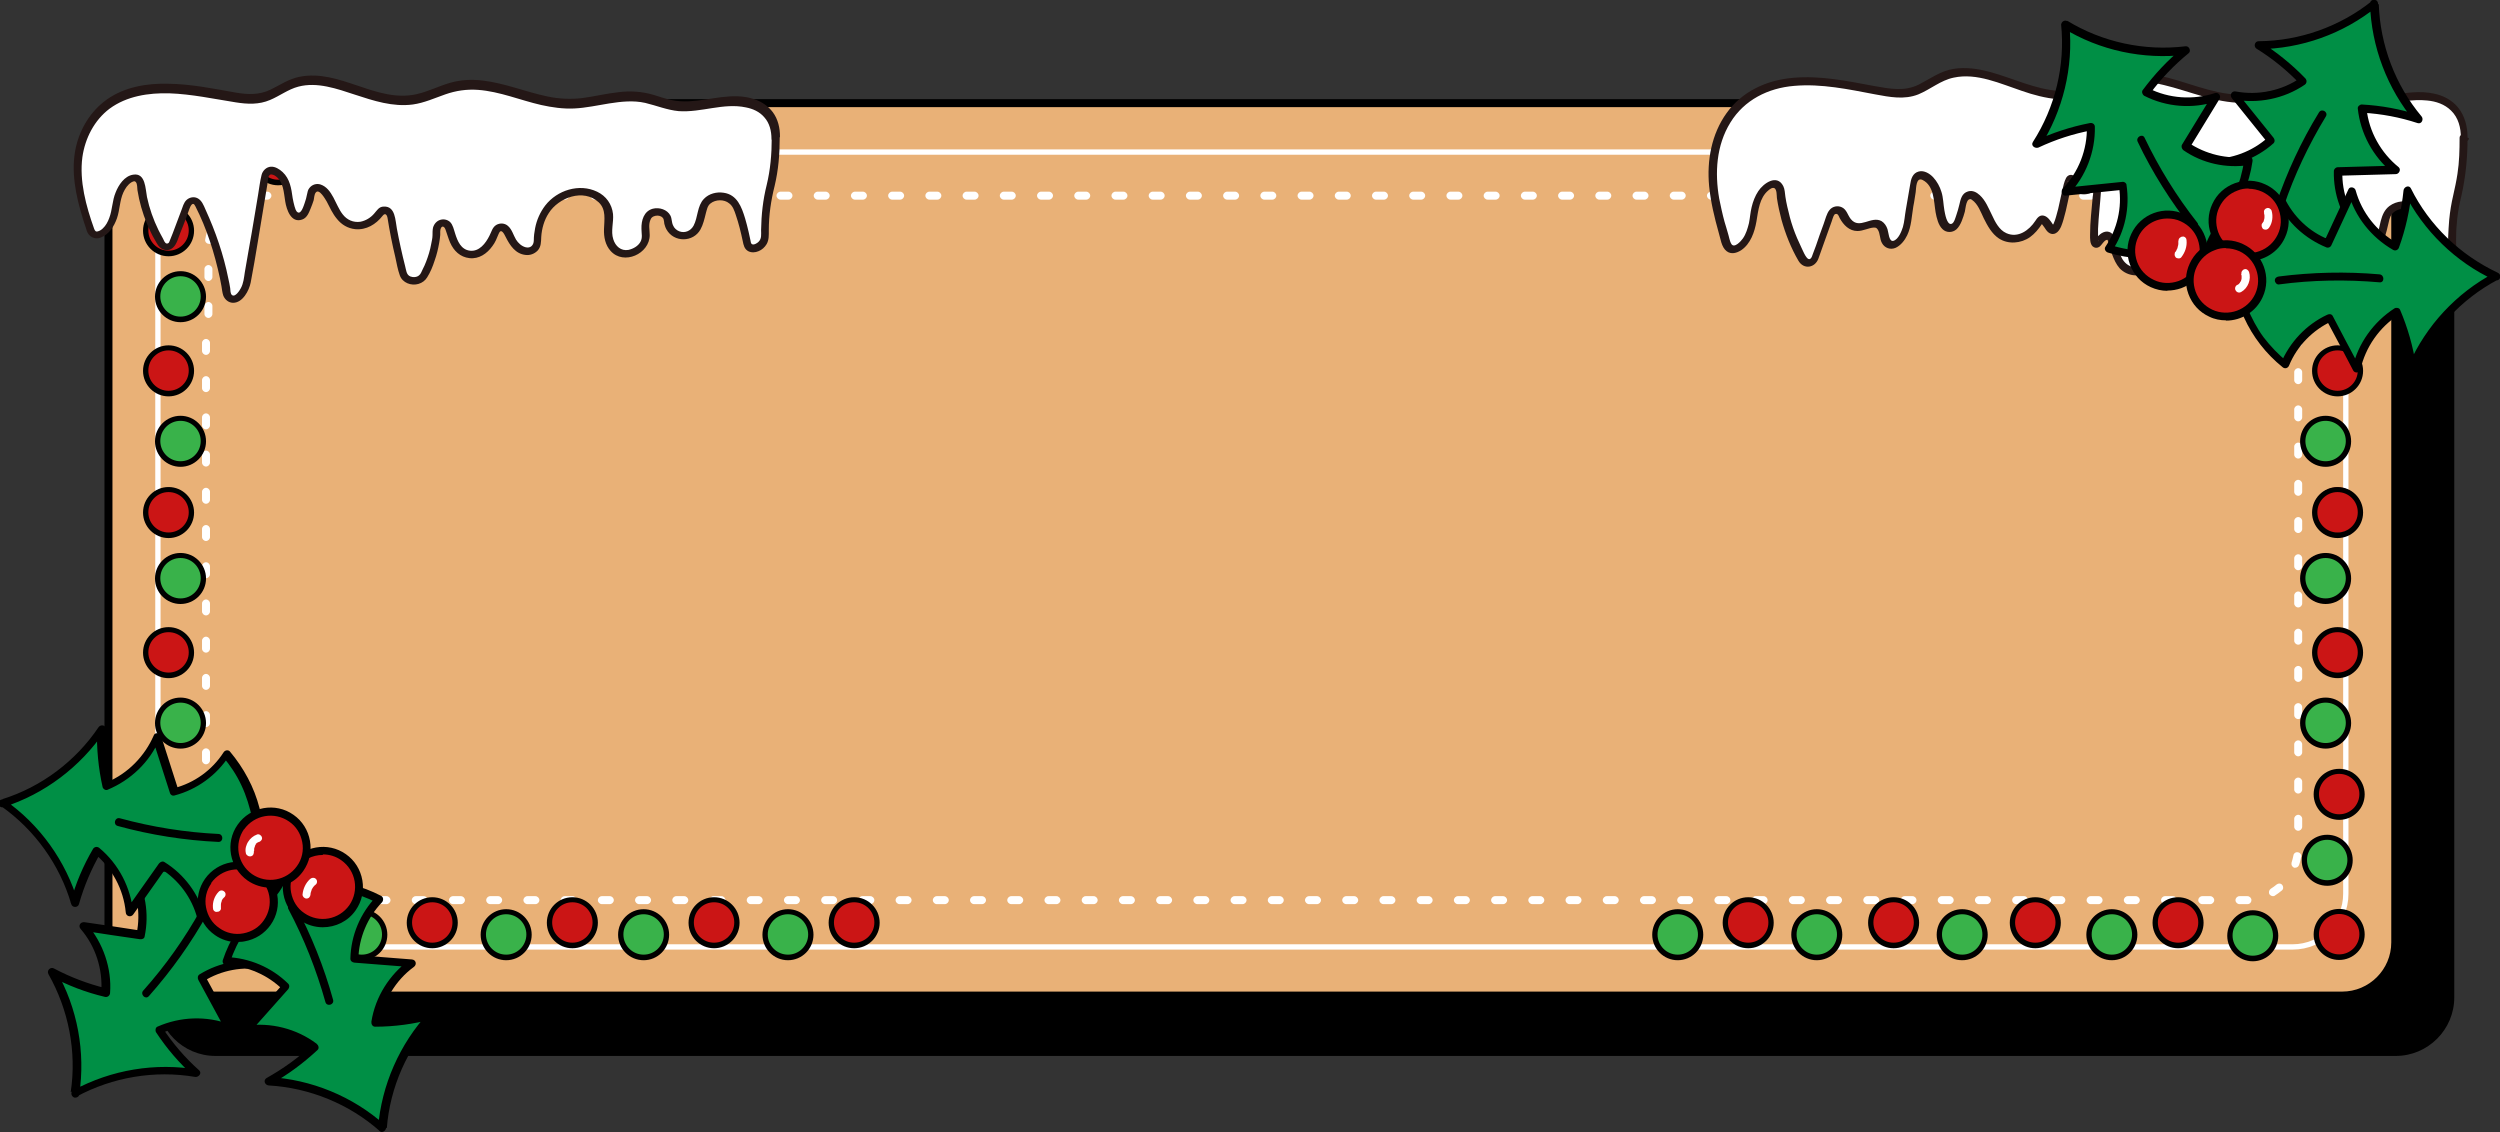 <?xml version="1.0" encoding="UTF-8"?>
<svg id="Layer_2" data-name="Layer 2" xmlns="http://www.w3.org/2000/svg" viewBox="0 0 940.4 426">
  <rect x="0" y="0" width="940.4" height="426" fill="#333333" stroke="none"/>
  <g id="BOX">
    <g>
      <g>
        <rect x="61" y="59.5" width="860.2" height="335.7" rx="20" ry="20"/>
        <path d="M901.2,397.2H81c-12.1,0-22-9.9-22-22V79.5c0-12.1,9.9-22,22-22H901.2c12.1,0,22,9.9,22,22V375.2c0,12.1-9.9,22-22,22ZM81,61.5c-9.9,0-18,8.1-18,18V375.2c0,9.9,8.1,18,18,18H901.2c9.9,0,18-8.1,18-18V79.5c0-9.9-8.1-18-18-18H81Z"/>
      </g>
      <g>
        <rect x="40.8" y="38.8" width="860.2" height="335.7" rx="20" ry="20" style="fill: #e9b177;"/>
        <path d="M881,376H60.8c-11.9,0-21.5-9.6-21.5-21.5V58.8c0-11.9,9.6-21.5,21.5-21.5H881c11.9,0,21.5,9.6,21.5,21.5V354.5c0,11.9-9.6,21.5-21.5,21.5ZM60.8,40.3c-10.2,0-18.5,8.3-18.5,18.5V354.5c0,10.2,8.3,18.5,18.5,18.5H881c10.2,0,18.5-8.3,18.5-18.5V58.8c0-10.2-8.3-18.5-18.5-18.5H60.8Z"/>
      </g>
      <g>
        <rect x="59.4" y="57.2" width="823" height="299" rx="20" ry="20" style="fill: #e9b177;"/>
        <path d="M862.4,357.2H79.4c-11.6,0-21-9.4-21-21V77.2c0-11.6,9.4-21,21-21H862.4c11.6,0,21,9.4,21,21V336.2c0,11.6-9.4,21-21,21ZM79.4,58.2c-10.5,0-19,8.5-19,19V336.2c0,10.5,8.5,19,19,19H862.4c10.5,0,19-8.5,19-19V77.2c0-10.5-8.5-19-19-19H79.4Z" style="fill: #fff;"/>
      </g>
      <g>
        <rect x="78.4" y="73.6" width="787" height="265" rx="20" ry="20" style="fill: #e9b177;"/>
        <path d="M842.4,340.1c-.8,0-1.5-.7-1.5-1.5s.7-1.5,1.5-1.5h3c.8,0,1.5,.7,1.5,1.5s-.6,1.5-1.5,1.5v0h-3.1Zm-11,0h-3c-.8,0-1.5-.7-1.5-1.5s.7-1.5,1.5-1.5h3c.8,0,1.5,.7,1.5,1.5s-.7,1.5-1.5,1.5Zm-14,0h-3c-.8,0-1.5-.7-1.5-1.5s.7-1.5,1.5-1.5h3c.8,0,1.5,.7,1.5,1.5s-.7,1.5-1.5,1.5Zm-14,0h-3c-.8,0-1.5-.7-1.5-1.5s.7-1.5,1.5-1.5h3c.8,0,1.5,.7,1.5,1.5s-.7,1.5-1.5,1.5Zm-14,0h-3c-.8,0-1.5-.7-1.5-1.5s.7-1.5,1.5-1.5h3c.8,0,1.5,.7,1.5,1.5s-.7,1.5-1.5,1.5Zm-14,0h-3c-.8,0-1.5-.7-1.5-1.5s.7-1.5,1.5-1.5h3c.8,0,1.5,.7,1.5,1.5s-.7,1.5-1.5,1.5Zm-14,0h-3c-.8,0-1.5-.7-1.5-1.5s.7-1.5,1.5-1.5h3c.8,0,1.5,.7,1.5,1.5s-.7,1.5-1.5,1.5Zm-14,0h-3c-.8,0-1.5-.7-1.5-1.5s.7-1.5,1.5-1.5h3c.8,0,1.5,.7,1.5,1.5s-.7,1.5-1.5,1.5Zm-14,0h-3c-.8,0-1.5-.7-1.5-1.5s.7-1.5,1.5-1.5h3c.8,0,1.5,.7,1.5,1.5s-.7,1.5-1.5,1.5Zm-14,0h-3c-.8,0-1.5-.7-1.5-1.5s.7-1.5,1.5-1.5h3c.8,0,1.5,.7,1.5,1.5s-.7,1.5-1.5,1.5Zm-14,0h-3c-.8,0-1.5-.7-1.5-1.5s.7-1.5,1.5-1.5h3c.8,0,1.5,.7,1.5,1.5s-.7,1.5-1.5,1.5Zm-14,0h-3c-.8,0-1.5-.7-1.5-1.5s.7-1.5,1.5-1.5h3c.8,0,1.5,.7,1.5,1.5s-.7,1.5-1.5,1.5Zm-14,0h-3c-.8,0-1.5-.7-1.5-1.5s.7-1.5,1.5-1.5h3c.8,0,1.5,.7,1.5,1.5s-.7,1.5-1.5,1.5Zm-14,0h-3c-.8,0-1.5-.7-1.5-1.5s.7-1.5,1.5-1.5h3c.8,0,1.5,.7,1.5,1.5s-.7,1.5-1.5,1.5Zm-14,0h-3c-.8,0-1.5-.7-1.5-1.5s.7-1.5,1.5-1.5h3c.8,0,1.5,.7,1.5,1.5s-.7,1.5-1.5,1.5Zm-14,0h-3c-.8,0-1.5-.7-1.5-1.5s.7-1.5,1.5-1.5h3c.8,0,1.5,.7,1.5,1.5s-.7,1.5-1.5,1.5Zm-14,0h-3c-.8,0-1.5-.7-1.5-1.5s.7-1.5,1.5-1.5h3c.8,0,1.5,.7,1.5,1.5s-.7,1.5-1.5,1.5Zm-14,0h-3c-.8,0-1.5-.7-1.5-1.5s.7-1.5,1.5-1.5h3c.8,0,1.5,.7,1.5,1.5s-.7,1.5-1.5,1.5Zm-14,0h-3c-.8,0-1.5-.7-1.5-1.5s.7-1.5,1.5-1.5h3c.8,0,1.5,.7,1.5,1.5s-.7,1.5-1.5,1.5Zm-14,0h-3c-.8,0-1.5-.7-1.5-1.5s.7-1.5,1.5-1.5h3c.8,0,1.5,.7,1.5,1.5s-.7,1.5-1.5,1.5Zm-14,0h-3c-.8,0-1.5-.7-1.5-1.5s.7-1.5,1.5-1.5h3c.8,0,1.5,.7,1.5,1.5s-.7,1.5-1.5,1.5Zm-14,0h-3c-.8,0-1.5-.7-1.5-1.5s.7-1.5,1.5-1.5h3c.8,0,1.5,.7,1.5,1.5s-.7,1.5-1.5,1.5Zm-14,0h-3c-.8,0-1.5-.7-1.5-1.5s.7-1.5,1.5-1.5h3c.8,0,1.5,.7,1.5,1.5s-.7,1.5-1.5,1.5Zm-14,0h-3c-.8,0-1.5-.7-1.5-1.5s.7-1.5,1.5-1.5h3c.8,0,1.5,.7,1.5,1.5s-.7,1.5-1.5,1.5Zm-14,0h-3c-.8,0-1.5-.7-1.5-1.5s.7-1.5,1.5-1.5h3c.8,0,1.5,.7,1.5,1.5s-.7,1.5-1.5,1.5Zm-14,0h-3c-.8,0-1.5-.7-1.5-1.5s.7-1.5,1.5-1.5h3c.8,0,1.5,.7,1.5,1.5s-.7,1.5-1.5,1.5Zm-14,0h-3c-.8,0-1.5-.7-1.5-1.5s.7-1.5,1.5-1.5h3c.8,0,1.5,.7,1.5,1.5s-.7,1.5-1.5,1.5Zm-14,0h-3c-.8,0-1.5-.7-1.5-1.5s.7-1.5,1.5-1.5h3c.8,0,1.5,.7,1.5,1.5s-.7,1.5-1.5,1.5Zm-14,0h-3c-.8,0-1.5-.7-1.5-1.5s.7-1.5,1.5-1.5h3c.8,0,1.5,.7,1.5,1.5s-.7,1.5-1.5,1.5Zm-14,0h-3c-.8,0-1.5-.7-1.5-1.5s.7-1.5,1.5-1.5h3c.8,0,1.5,.7,1.5,1.5s-.7,1.5-1.5,1.5Zm-14,0h-3c-.8,0-1.5-.7-1.5-1.5s.7-1.5,1.5-1.5h3c.8,0,1.5,.7,1.5,1.5s-.7,1.5-1.5,1.5Zm-14,0h-3c-.8,0-1.5-.7-1.5-1.5s.7-1.5,1.5-1.5h3c.8,0,1.5,.7,1.5,1.5s-.7,1.5-1.5,1.5Zm-14,0h-3c-.8,0-1.5-.7-1.5-1.5s.7-1.5,1.5-1.5h3c.8,0,1.5,.7,1.5,1.5s-.7,1.5-1.5,1.5Zm-14,0h-3c-.8,0-1.5-.7-1.5-1.5s.7-1.5,1.5-1.5h3c.8,0,1.5,.7,1.5,1.5s-.7,1.5-1.5,1.5Zm-14,0h-3c-.8,0-1.5-.7-1.5-1.5s.7-1.5,1.5-1.5h3c.8,0,1.5,.7,1.5,1.5s-.7,1.5-1.5,1.5Zm-14,0h-3c-.8,0-1.5-.7-1.5-1.5s.7-1.5,1.5-1.5h3c.8,0,1.5,.7,1.5,1.5s-.7,1.5-1.5,1.5Zm-14,0h-3c-.8,0-1.5-.7-1.5-1.5s.7-1.5,1.5-1.5h3c.8,0,1.5,.7,1.5,1.5s-.7,1.5-1.5,1.5Zm-14,0h-3c-.8,0-1.5-.7-1.5-1.5s.7-1.5,1.5-1.5h3c.8,0,1.5,.7,1.5,1.5s-.7,1.5-1.5,1.5Zm-14,0h-3c-.8,0-1.5-.7-1.5-1.5s.7-1.5,1.5-1.5h3c.8,0,1.5,.7,1.5,1.5s-.7,1.5-1.5,1.5Zm-14,0h-3c-.8,0-1.5-.7-1.5-1.5s.7-1.5,1.5-1.5h3c.8,0,1.5,.7,1.5,1.5s-.7,1.5-1.5,1.5Zm-14,0h-3c-.8,0-1.5-.7-1.5-1.5s.7-1.5,1.5-1.5h3c.8,0,1.5,.7,1.5,1.5s-.7,1.5-1.5,1.5Zm-14,0h-3c-.8,0-1.5-.7-1.5-1.5s.7-1.5,1.5-1.5h3c.8,0,1.5,.7,1.5,1.5s-.7,1.5-1.5,1.5Zm-14,0h-3c-.8,0-1.5-.7-1.5-1.5s.7-1.5,1.5-1.5h3c.8,0,1.5,.7,1.5,1.5s-.7,1.5-1.5,1.5Zm-14,0h-3c-.8,0-1.5-.7-1.5-1.5s.7-1.5,1.5-1.5h3c.8,0,1.5,.7,1.5,1.5s-.7,1.5-1.5,1.5Zm-14,0h-3c-.8,0-1.5-.7-1.5-1.5s.7-1.5,1.5-1.5h3c.8,0,1.5,.7,1.5,1.5s-.7,1.5-1.5,1.5Zm-14,0h-3c-.8,0-1.5-.7-1.5-1.5s.7-1.5,1.5-1.5h3c.8,0,1.5,.7,1.5,1.5s-.7,1.5-1.5,1.5Zm-14,0h-3c-.8,0-1.5-.7-1.5-1.5s.7-1.5,1.5-1.5h3c.8,0,1.5,.7,1.5,1.5s-.7,1.5-1.5,1.5Zm-14,0h-3c-.8,0-1.5-.7-1.5-1.5s.7-1.5,1.5-1.5h3c.8,0,1.5,.7,1.5,1.5s-.7,1.5-1.5,1.5Zm-14,0h-3c-.8,0-1.5-.7-1.5-1.5s.7-1.5,1.5-1.5h3c.8,0,1.5,.7,1.5,1.5s-.7,1.5-1.5,1.5Zm-14,0h-3c-.8,0-1.5-.7-1.5-1.5s.7-1.5,1.5-1.5h3c.8,0,1.5,.7,1.5,1.5s-.7,1.5-1.5,1.5Zm-14,0h-3c-.8,0-1.5-.7-1.5-1.5s.7-1.5,1.5-1.5h3c.8,0,1.5,.7,1.5,1.5s-.7,1.5-1.5,1.5Zm-14,0h-3c-.8,0-1.5-.7-1.5-1.5s.7-1.5,1.5-1.5h3c.8,0,1.5,.7,1.5,1.5s-.7,1.5-1.5,1.5Zm-14,0h-3c-.8,0-1.5-.7-1.5-1.5s.7-1.5,1.5-1.5h3c.8,0,1.5,.7,1.5,1.5s-.7,1.5-1.5,1.5Zm-14,0h-3c-.8,0-1.5-.7-1.5-1.5s.7-1.5,1.5-1.5h3c.8,0,1.5,.7,1.5,1.5s-.7,1.5-1.5,1.5Zm-13.8-1.6c-.2,0-.4,0-.6-.1-1-.4-1.9-.9-2.8-1.5-.7-.4-.9-1.4-.5-2.1,.4-.7,1.4-.9,2.1-.5,.8,.5,1.6,.9,2.5,1.3,.8,.3,1.1,1.2,.8,2-.2,.6-.8,.9-1.4,.9Zm765.4-1.4c-.5,0-1-.3-1.3-.7-.4-.7-.2-1.6,.5-2.1,.8-.5,1.5-1,2.2-1.6,.6-.5,1.6-.5,2.1,.2,.5,.6,.5,1.6-.2,2.1-.8,.7-1.7,1.3-2.6,1.9-.2,.2-.5,.2-.8,.2Zm-775.4-8c-.5,0-1.1-.3-1.3-.8-.5-1-.9-2-1.2-3-.3-.8,.2-1.6,1-1.9,.8-.3,1.6,.2,1.9,1,.3,.9,.6,1.7,1.1,2.6,.4,.7,0,1.6-.7,2-.2,.1-.4,.2-.7,.2Zm783.9-2.7c-.2,0-.3,0-.5,0-.8-.3-1.2-1.1-1-1.9,.3-.9,.5-1.8,.7-2.7,.1-.8,.9-1.4,1.7-1.2,.8,.1,1.4,.9,1.2,1.7-.2,1.1-.4,2.1-.8,3.1-.2,.6-.8,1-1.4,1Zm-786-10.9c-.8,0-1.5-.7-1.5-1.5v-3c0-.8,.7-1.5,1.5-1.5s1.5,.7,1.5,1.5v3c0,.8-.7,1.5-1.5,1.5Zm787-3c-.8,0-1.5-.7-1.5-1.5v-3c0-.8,.7-1.5,1.5-1.5s1.5,.7,1.5,1.5v3c0,.8-.7,1.5-1.5,1.5Zm-787-11c-.8,0-1.5-.7-1.5-1.5v-3c0-.8,.7-1.5,1.5-1.5s1.5,.7,1.5,1.5v3c0,.8-.7,1.5-1.5,1.5Zm787-3c-.8,0-1.5-.7-1.5-1.5v-3c0-.8,.7-1.5,1.5-1.5s1.5,.7,1.5,1.5v3c0,.8-.7,1.5-1.5,1.5Zm-787-11c-.8,0-1.5-.7-1.5-1.5v-3c0-.8,.7-1.5,1.5-1.5s1.5,.7,1.5,1.5v3c0,.8-.7,1.5-1.5,1.5Zm787-3c-.8,0-1.5-.7-1.5-1.5v-3c0-.8,.7-1.5,1.5-1.5s1.5,.7,1.5,1.5v3c0,.8-.7,1.5-1.5,1.5Zm-787-11c-.8,0-1.5-.7-1.5-1.5v-3c0-.8,.7-1.5,1.5-1.5s1.5,.7,1.5,1.5v3c0,.8-.7,1.5-1.5,1.5Zm787-3c-.8,0-1.5-.7-1.5-1.5v-3c0-.8,.7-1.5,1.5-1.5s1.5,.7,1.5,1.5v3c0,.8-.7,1.5-1.5,1.5Zm-787-11c-.8,0-1.5-.7-1.5-1.5v-3c0-.8,.7-1.5,1.5-1.5s1.5,.7,1.5,1.5v3c0,.8-.7,1.5-1.5,1.5Zm787-3c-.8,0-1.5-.7-1.5-1.5v-3c0-.8,.7-1.5,1.5-1.5s1.5,.7,1.5,1.5v3c0,.8-.7,1.5-1.5,1.5Zm-787-11c-.8,0-1.5-.7-1.5-1.5v-3c0-.8,.7-1.5,1.5-1.5s1.5,.7,1.5,1.5v3c0,.8-.7,1.5-1.5,1.5Zm787-3c-.8,0-1.5-.7-1.5-1.5v-3c0-.8,.7-1.5,1.5-1.5s1.5,.7,1.5,1.5v3c0,.8-.7,1.5-1.5,1.5Zm-787-11c-.8,0-1.5-.7-1.5-1.5v-3c0-.8,.7-1.5,1.5-1.5s1.5,.7,1.5,1.5v3c0,.8-.7,1.5-1.5,1.5Zm787-3c-.8,0-1.5-.7-1.5-1.5v-3c0-.8,.7-1.5,1.5-1.5s1.5,.7,1.5,1.5v3c0,.8-.7,1.5-1.5,1.5Zm-787-11c-.8,0-1.5-.7-1.5-1.5v-3c0-.8,.7-1.5,1.5-1.5s1.5,.7,1.5,1.5v3c0,.8-.7,1.5-1.5,1.5Zm787-3c-.8,0-1.5-.7-1.5-1.5v-3c0-.8,.7-1.5,1.5-1.5s1.5,.7,1.5,1.5v3c0,.8-.7,1.5-1.5,1.5Zm-787-11c-.8,0-1.5-.7-1.5-1.5v-3c0-.8,.7-1.5,1.5-1.5s1.5,.7,1.5,1.5v3c0,.8-.7,1.5-1.5,1.5Zm787-3c-.8,0-1.5-.7-1.5-1.5v-3c0-.8,.7-1.5,1.5-1.5s1.5,.7,1.5,1.5v3c0,.8-.7,1.5-1.5,1.5Zm-787-11c-.8,0-1.5-.7-1.5-1.5v-3c0-.8,.7-1.5,1.5-1.5s1.5,.7,1.5,1.5v3c0,.8-.7,1.5-1.5,1.5Zm787-3c-.8,0-1.5-.7-1.5-1.5v-3c0-.8,.7-1.5,1.5-1.5s1.5,.7,1.5,1.5v3c0,.8-.7,1.5-1.5,1.5Zm-787-11c-.8,0-1.5-.7-1.5-1.5v-3c0-.8,.7-1.5,1.5-1.5s1.5,.7,1.5,1.5v3c0,.8-.7,1.5-1.5,1.5Zm787-3c-.8,0-1.5-.7-1.5-1.5v-3c0-.8,.7-1.5,1.5-1.5s1.5,.7,1.5,1.5v3c0,.8-.7,1.5-1.5,1.5Zm-787-11c-.8,0-1.5-.7-1.5-1.5v-3c0-.8,.7-1.5,1.5-1.5s1.5,.7,1.5,1.5v3c0,.8-.7,1.5-1.5,1.5Zm787-3c-.8,0-1.5-.7-1.5-1.5v-3c0-.8,.7-1.5,1.5-1.5s1.5,.7,1.5,1.5v3c0,.8-.7,1.5-1.5,1.5Zm-787-11c-.8,0-1.5-.7-1.5-1.5v-3c0-.8,.7-1.5,1.5-1.5s1.5,.7,1.5,1.5v3c0,.8-.7,1.5-1.5,1.5Zm787-3c-.8,0-1.5-.7-1.5-1.5v-3c0-.8,.7-1.5,1.5-1.5s1.5,.7,1.5,1.5v3c0,.8-.7,1.5-1.5,1.5Zm-787-11c-.8,0-1.5-.7-1.5-1.5v-3c0-.8,.7-1.5,1.5-1.5s1.5,.7,1.5,1.5v3c0,.8-.7,1.5-1.5,1.5Zm787-3c-.8,0-1.5-.7-1.5-1.5v-3c0-.8,.7-1.5,1.5-1.5s1.5,.7,1.5,1.5v3c0,.8-.7,1.5-1.5,1.5ZM78.4,119.6c-.8,0-1.5-.7-1.5-1.5v-3c0-.8,.7-1.5,1.5-1.5s1.5,.7,1.5,1.5v3c0,.8-.7,1.5-1.5,1.5Zm787-3c-.8,0-1.5-.7-1.5-1.5v-3c0-.8,.7-1.5,1.5-1.5s1.5,.7,1.5,1.5v3c0,.8-.7,1.5-1.5,1.5ZM78.4,105.7c-.8,0-1.5-.7-1.5-1.5v-3c0-.8,.7-1.5,1.5-1.5s1.5,.7,1.5,1.5v3c0,.8-.7,1.5-1.5,1.5Zm787-3c-.8,0-1.5-.7-1.5-1.5v-3c0-.8,.7-1.5,1.5-1.5s1.5,.7,1.5,1.5v3c0,.8-.7,1.5-1.5,1.5ZM78.7,91.7c0,0-.2,0-.3,0-.8-.1-1.4-.9-1.2-1.7,.2-1.1,.4-2.1,.8-3.1,.3-.8,1.1-1.2,1.9-.9,.8,.3,1.2,1.1,.9,1.9-.3,.9-.5,1.8-.7,2.7-.1,.7-.8,1.2-1.5,1.2Zm785.7-2.9c-.6,0-1.2-.4-1.4-1-.3-.9-.6-1.7-1.1-2.6-.4-.7,0-1.6,.7-2,.7-.4,1.6,0,2,.7,.5,1,.9,2,1.2,3,.3,.8-.2,1.6-1,1.9-.2,0-.3,0-.5,0ZM85.6,79.8c-.4,0-.8-.2-1.1-.5-.5-.6-.5-1.6,.2-2.1,.8-.7,1.7-1.3,2.6-1.9,.7-.4,1.6-.2,2.1,.5,.4,.7,.2,1.6-.5,2.1-.8,.5-1.5,1-2.2,1.6-.3,.2-.6,.4-1,.4Zm770.4-1.7c-.3,0-.5,0-.8-.2-.8-.5-1.6-.9-2.5-1.3-.8-.3-1.1-1.2-.8-2,.3-.8,1.2-1.1,2-.8,1,.4,1.9,.9,2.9,1.5,.7,.4,.9,1.4,.5,2.1-.3,.5-.8,.7-1.3,.7Zm-13.4-3h-3c-.8,0-1.5-.7-1.5-1.5s.7-1.5,1.5-1.5h3c.8,0,1.5,.7,1.5,1.5s-.7,1.5-1.5,1.5Zm-14,0h-3c-.8,0-1.5-.7-1.5-1.5s.7-1.5,1.5-1.5h3c.8,0,1.5,.7,1.5,1.5s-.7,1.5-1.5,1.5Zm-14,0h-3c-.8,0-1.5-.7-1.5-1.5s.7-1.5,1.5-1.5h3c.8,0,1.5,.7,1.5,1.5s-.7,1.5-1.5,1.5Zm-14,0h-3c-.8,0-1.5-.7-1.5-1.5s.7-1.5,1.5-1.5h3c.8,0,1.5,.7,1.5,1.5s-.7,1.5-1.5,1.5Zm-14,0h-3c-.8,0-1.5-.7-1.5-1.5s.7-1.5,1.5-1.5h3c.8,0,1.5,.7,1.5,1.5s-.7,1.5-1.5,1.5Zm-14,0h-3c-.8,0-1.5-.7-1.5-1.5s.7-1.5,1.5-1.5h3c.8,0,1.5,.7,1.5,1.5s-.7,1.5-1.5,1.5Zm-14,0h-3c-.8,0-1.5-.7-1.5-1.5s.7-1.5,1.5-1.5h3c.8,0,1.5,.7,1.5,1.5s-.7,1.5-1.5,1.5Zm-14,0h-3c-.8,0-1.5-.7-1.5-1.5s.7-1.5,1.5-1.5h3c.8,0,1.5,.7,1.5,1.5s-.7,1.5-1.5,1.5Zm-14,0h-3c-.8,0-1.5-.7-1.5-1.5s.7-1.5,1.5-1.5h3c.8,0,1.5,.7,1.5,1.5s-.7,1.5-1.5,1.5Zm-14,0h-3c-.8,0-1.5-.7-1.5-1.5s.7-1.5,1.5-1.5h3c.8,0,1.5,.7,1.5,1.5s-.7,1.5-1.5,1.5Zm-14,0h-3c-.8,0-1.5-.7-1.5-1.5s.7-1.5,1.5-1.5h3c.8,0,1.5,.7,1.5,1.5s-.7,1.5-1.5,1.5Zm-14,0h-3c-.8,0-1.5-.7-1.5-1.5s.7-1.5,1.5-1.5h3c.8,0,1.5,.7,1.5,1.5s-.7,1.5-1.5,1.5Zm-14,0h-3c-.8,0-1.5-.7-1.5-1.5s.7-1.5,1.5-1.5h3c.8,0,1.5,.7,1.5,1.5s-.7,1.5-1.5,1.5Zm-14,0h-3c-.8,0-1.5-.7-1.5-1.5s.7-1.5,1.5-1.5h3c.8,0,1.5,.7,1.5,1.5s-.7,1.5-1.5,1.5Zm-14,0h-3c-.8,0-1.5-.7-1.5-1.5s.7-1.5,1.5-1.5h3c.8,0,1.5,.7,1.5,1.5s-.7,1.5-1.5,1.5Zm-14,0h-3c-.8,0-1.5-.7-1.5-1.5s.7-1.5,1.5-1.5h3c.8,0,1.5,.7,1.5,1.5s-.7,1.5-1.5,1.5Zm-14,0h-3c-.8,0-1.5-.7-1.5-1.5s.7-1.5,1.5-1.5h3c.8,0,1.5,.7,1.5,1.5s-.7,1.5-1.5,1.5Zm-14,0h-3c-.8,0-1.5-.7-1.5-1.5s.7-1.5,1.5-1.5h3c.8,0,1.5,.7,1.5,1.5s-.7,1.5-1.5,1.5Zm-14,0h-3c-.8,0-1.5-.7-1.5-1.5s.7-1.5,1.5-1.5h3c.8,0,1.5,.7,1.5,1.5s-.7,1.5-1.5,1.5Zm-14,0h-3c-.8,0-1.5-.7-1.5-1.5s.7-1.5,1.5-1.5h3c.8,0,1.5,.7,1.5,1.5s-.7,1.5-1.5,1.5Zm-14,0h-3c-.8,0-1.5-.7-1.5-1.5s.7-1.5,1.5-1.5h3c.8,0,1.5,.7,1.5,1.5s-.7,1.5-1.5,1.5Zm-14,0h-3c-.8,0-1.5-.7-1.5-1.5s.7-1.5,1.5-1.5h3c.8,0,1.5,.7,1.5,1.5s-.7,1.5-1.5,1.5Zm-14,0h-3c-.8,0-1.5-.7-1.5-1.5s.7-1.5,1.5-1.5h3c.8,0,1.5,.7,1.5,1.5s-.7,1.5-1.5,1.5Zm-14,0h-3c-.8,0-1.5-.7-1.5-1.5s.7-1.5,1.5-1.5h3c.8,0,1.5,.7,1.5,1.5s-.7,1.5-1.5,1.5Zm-14,0h-3c-.8,0-1.5-.7-1.5-1.5s.7-1.5,1.5-1.5h3c.8,0,1.5,.7,1.5,1.5s-.7,1.5-1.5,1.5Zm-14,0h-3c-.8,0-1.5-.7-1.5-1.5s.7-1.5,1.5-1.5h3c.8,0,1.5,.7,1.5,1.5s-.7,1.5-1.5,1.5Zm-14,0h-3c-.8,0-1.5-.7-1.5-1.5s.7-1.5,1.5-1.5h3c.8,0,1.5,.7,1.5,1.5s-.7,1.5-1.5,1.5Zm-14,0h-3c-.8,0-1.5-.7-1.5-1.5s.7-1.5,1.5-1.5h3c.8,0,1.5,.7,1.5,1.5s-.7,1.5-1.5,1.5Zm-14,0h-3c-.8,0-1.5-.7-1.5-1.5s.7-1.5,1.5-1.5h3c.8,0,1.5,.7,1.5,1.5s-.7,1.5-1.5,1.5Zm-14,0h-3c-.8,0-1.5-.7-1.5-1.5s.7-1.5,1.5-1.5h3c.8,0,1.5,.7,1.5,1.5s-.7,1.5-1.5,1.5Zm-14,0h-3c-.8,0-1.5-.7-1.5-1.5s.7-1.5,1.5-1.5h3c.8,0,1.5,.7,1.5,1.5s-.7,1.5-1.5,1.5Zm-14,0h-3c-.8,0-1.5-.7-1.5-1.5s.7-1.5,1.5-1.5h3c.8,0,1.5,.7,1.5,1.5s-.7,1.5-1.5,1.5Zm-14,0h-3c-.8,0-1.5-.7-1.5-1.5s.7-1.5,1.5-1.5h3c.8,0,1.5,.7,1.5,1.5s-.7,1.5-1.5,1.5Zm-14,0h-3c-.8,0-1.5-.7-1.5-1.5s.7-1.5,1.5-1.5h3c.8,0,1.5,.7,1.5,1.5s-.7,1.5-1.5,1.5Zm-14,0h-3c-.8,0-1.5-.7-1.5-1.5s.7-1.5,1.5-1.5h3c.8,0,1.5,.7,1.5,1.5s-.7,1.5-1.5,1.5Zm-14,0h-3c-.8,0-1.5-.7-1.5-1.5s.7-1.5,1.5-1.5h3c.8,0,1.5,.7,1.5,1.5s-.7,1.5-1.5,1.5Zm-14,0h-3c-.8,0-1.5-.7-1.5-1.5s.7-1.5,1.5-1.5h3c.8,0,1.5,.7,1.5,1.5s-.7,1.5-1.5,1.5Zm-14,0h-3c-.8,0-1.5-.7-1.5-1.5s.7-1.5,1.5-1.5h3c.8,0,1.5,.7,1.5,1.5s-.7,1.5-1.5,1.5Zm-14,0h-3c-.8,0-1.5-.7-1.5-1.5s.7-1.5,1.5-1.5h3c.8,0,1.5,.7,1.5,1.5s-.7,1.5-1.5,1.5Zm-14,0h-3c-.8,0-1.5-.7-1.5-1.5s.7-1.5,1.5-1.5h3c.8,0,1.5,.7,1.5,1.5s-.7,1.5-1.5,1.5Zm-14,0h-3c-.8,0-1.5-.7-1.5-1.5s.7-1.5,1.5-1.5h3c.8,0,1.5,.7,1.5,1.5s-.7,1.5-1.5,1.5Zm-14,0h-3c-.8,0-1.5-.7-1.5-1.5s.7-1.5,1.5-1.5h3c.8,0,1.5,.7,1.5,1.5s-.7,1.5-1.5,1.5Zm-14,0h-3c-.8,0-1.5-.7-1.5-1.5s.7-1.5,1.5-1.5h3c.8,0,1.5,.7,1.5,1.5s-.7,1.5-1.5,1.5Zm-14,0h-3c-.8,0-1.5-.7-1.5-1.5s.7-1.5,1.5-1.5h3c.8,0,1.5,.7,1.5,1.5s-.7,1.5-1.5,1.5Zm-14,0h-3c-.8,0-1.5-.7-1.5-1.5s.7-1.5,1.5-1.5h3c.8,0,1.5,.7,1.5,1.5s-.7,1.5-1.5,1.5Zm-14,0h-3c-.8,0-1.5-.7-1.5-1.5s.7-1.5,1.5-1.5h3c.8,0,1.5,.7,1.5,1.5s-.7,1.5-1.5,1.5Zm-14,0h-3c-.8,0-1.5-.7-1.5-1.5s.7-1.5,1.5-1.5h3c.8,0,1.5,.7,1.5,1.5s-.7,1.5-1.5,1.5Zm-14,0h-3c-.8,0-1.5-.7-1.5-1.5s.7-1.5,1.5-1.5h3c.8,0,1.5,.7,1.5,1.5s-.7,1.5-1.5,1.5Zm-14,0h-3c-.8,0-1.5-.7-1.5-1.5s.7-1.5,1.5-1.5h3c.8,0,1.5,.7,1.5,1.5s-.7,1.5-1.5,1.5Zm-14,0h-3c-.8,0-1.5-.7-1.5-1.5s.7-1.5,1.5-1.5h3c.8,0,1.5,.7,1.5,1.5s-.7,1.5-1.5,1.5Zm-14,0h-3c-.8,0-1.5-.7-1.5-1.5s.7-1.5,1.5-1.5h3c.8,0,1.5,.7,1.5,1.5s-.7,1.5-1.5,1.5Zm-14,0h-3c-.8,0-1.5-.7-1.5-1.5s.7-1.5,1.5-1.5h3c.8,0,1.5,.7,1.5,1.5s-.7,1.5-1.5,1.5Zm-14,0h-3c-.8,0-1.5-.7-1.5-1.5s.7-1.5,1.5-1.5h3c.8,0,1.5,.7,1.5,1.5s-.7,1.5-1.5,1.5Zm-14,0h-3c-.8,0-1.5-.7-1.5-1.5s.7-1.5,1.6-1.5h2.9c.8,0,1.5,.7,1.5,1.5s-.7,1.5-1.5,1.5Z" style="fill: #fff;"/>
      </g>
      <g>
        <g>
          <circle cx="679.4" cy="60.1" r="8.6" transform="translate(242.1 583.5) rotate(-55.2)" style="fill: #cb1515;"/>
          <path d="M679.4,69.7c-5.3,0-9.6-4.3-9.6-9.6s4.3-9.6,9.6-9.6,9.6,4.3,9.6,9.6-4.3,9.6-9.6,9.6Zm0-17.3c-4.2,0-7.6,3.4-7.6,7.6s3.4,7.6,7.6,7.6,7.6-3.4,7.6-7.6-3.4-7.6-7.6-7.6Z"/>
        </g>
        <g>
          <circle cx="732.2" cy="60.1" r="8.6" transform="translate(397.9 714.2) rotate(-67.6)" style="fill: #cb1515;"/>
          <path d="M732.2,69.7c-5.3,0-9.6-4.3-9.6-9.6s4.3-9.6,9.6-9.6,9.6,4.3,9.6,9.6-4.3,9.6-9.6,9.6Zm0-17.3c-4.2,0-7.6,3.4-7.6,7.6s3.4,7.6,7.6,7.6,7.6-3.4,7.6-7.6-3.4-7.6-7.6-7.6Z"/>
        </g>
        <g>
          <circle cx="758.7" cy="64.6" r="8.6" transform="translate(410.1 741.5) rotate(-67.6)" style="fill: #39b24a;"/>
          <path d="M758.7,74.2c-5.3,0-9.6-4.3-9.6-9.6s4.3-9.6,9.6-9.6,9.6,4.3,9.6,9.6-4.3,9.6-9.6,9.6Zm0-17.3c-4.2,0-7.6,3.4-7.6,7.6s3.4,7.6,7.6,7.6,7.6-3.4,7.6-7.6-3.4-7.6-7.6-7.6Z"/>
        </g>
        <g>
          <path d="M704.3,55.9c-4.8,0-8.6,3.9-8.6,8.6s3.9,8.6,8.6,8.6,8.6-3.9,8.6-8.6-3.9-8.6-8.6-8.6Z" style="fill: #39b24a;"/>
          <path d="M704.3,74.2c-5.3,0-9.6-4.3-9.6-9.6s4.3-9.6,9.6-9.6,9.6,4.3,9.6,9.6-4.3,9.6-9.6,9.6Zm0-17.3c-4.2,0-7.6,3.4-7.6,7.6s3.4,7.6,7.6,7.6,7.6-3.4,7.6-7.6-3.4-7.6-7.6-7.6Z"/>
        </g>
        <g>
          <path d="M785.4,51.4c-4.8,0-8.6,3.9-8.6,8.6s3.9,8.6,8.6,8.6,8.6-3.9,8.6-8.6-3.9-8.6-8.6-8.6Z" style="fill: #cb1515;"/>
          <path d="M785.4,69.7c-5.3,0-9.6-4.3-9.6-9.6s4.3-9.6,9.6-9.6,9.6,4.3,9.6,9.6-4.3,9.6-9.6,9.6Zm0-17.3c-4.2,0-7.6,3.4-7.6,7.6s3.4,7.6,7.6,7.6,7.6-3.4,7.6-7.6-3.4-7.6-7.6-7.6Z"/>
        </g>
        <g>
          <circle cx="879.3" cy="139.4" r="8.6" transform="translate(104 577) rotate(-38.4)" style="fill: #cb1515;"/>
          <path d="M879.3,149.1c-5.3,0-9.6-4.3-9.6-9.6s4.3-9.6,9.6-9.6,9.6,4.3,9.6,9.6-4.3,9.6-9.6,9.6Zm0-17.3c-4.2,0-7.6,3.4-7.6,7.6s3.4,7.6,7.6,7.6,7.6-3.4,7.6-7.6-3.4-7.6-7.6-7.6Z"/>
        </g>
        <g>
          <circle cx="874.8" cy="165.9" r="8.6" transform="translate(86.7 580.4) rotate(-38.5)" style="fill: #39b24a;"/>
          <path d="M874.8,175.6c-5.3,0-9.6-4.3-9.6-9.6s4.3-9.6,9.6-9.6,9.6,4.3,9.6,9.6-4.3,9.6-9.6,9.6Zm0-17.3c-4.2,0-7.6,3.4-7.6,7.6s3.4,7.6,7.6,7.6,7.6-3.4,7.6-7.6-3.4-7.6-7.6-7.6Z"/>
        </g>
        <g>
          <circle cx="879.3" cy="192.7" r="8.6" transform="translate(-20.1 230.2) rotate(-14.8)" style="fill: #cb1515;"/>
          <path d="M879.3,202.4c-5.3,0-9.6-4.3-9.6-9.6s4.3-9.6,9.6-9.6,9.6,4.3,9.6,9.6-4.3,9.6-9.6,9.6Zm0-17.3c-4.2,0-7.6,3.4-7.6,7.6s3.4,7.6,7.6,7.6,7.6-3.4,7.6-7.6-3.4-7.6-7.6-7.6Z"/>
        </g>
        <g>
          <circle cx="879.3" cy="245.4" r="8.6" transform="translate(38.1 600) rotate(-38.4)" style="fill: #cb1515;"/>
          <path d="M879.3,255.1c-5.3,0-9.6-4.3-9.6-9.6s4.3-9.6,9.6-9.6,9.6,4.3,9.6,9.6-4.3,9.6-9.6,9.6Zm0-17.3c-4.2,0-7.6,3.4-7.6,7.6s3.4,7.6,7.6,7.6,7.6-3.4,7.6-7.6-3.4-7.6-7.6-7.6Z"/>
        </g>
        <g>
          <circle cx="874.8" cy="271.9" r="8.6" transform="translate(20.8 603.4) rotate(-38.5)" style="fill: #39b24a;"/>
          <path d="M874.8,281.6c-5.3,0-9.6-4.3-9.6-9.6s4.3-9.6,9.6-9.6,9.6,4.3,9.6,9.6-4.3,9.6-9.6,9.6Zm0-17.3c-4.2,0-7.6,3.4-7.6,7.6s3.4,7.6,7.6,7.6,7.6-3.4,7.6-7.6-3.4-7.6-7.6-7.6Z"/>
        </g>
        <g>
          <circle cx="874.8" cy="217.6" r="8.6" style="fill: #39b24a;"/>
          <path d="M874.8,227.2c-5.3,0-9.6-4.3-9.6-9.6s4.3-9.6,9.6-9.6,9.6,4.3,9.6,9.6-4.3,9.6-9.6,9.6Zm0-17.3c-4.2,0-7.6,3.4-7.6,7.6s3.4,7.6,7.6,7.6,7.6-3.4,7.6-7.6-3.4-7.6-7.6-7.6Z"/>
        </g>
      </g>
      <g>
        <path d="M926.7,51.8c0-10.7-6.8-15.2-15.4-15.7-8.6-.4-17.2,3.2-25.6,1.9-4.5-.7-8.6-2.8-13.1-3.6-9.7-1.7-19.5,2.8-29.5,2.8-15.6,0-30.4-10.9-45.5-7.6-6.1,1.3-11.4,4.8-17.5,5.8-16.6,2.8-33.5-13-49-6.9-4.4,1.7-7.9,5-12.5,6.2-3.8,1-7.9,.3-11.8-.4-16-3-33.9-7-47.5,1.1-9.8,5.8-14.7,16.8-15.2,27.4-.5,9.8,2.2,19.5,5.2,29,.5,1.5,1.8,2.4,3.1,2,4.6-1.4,6.6-7.6,7.1-12.5,.5-4.6,2.6-10.4,6.8-12,1.5-.6,3.1,.7,3.3,2.6,1,8.9,3.8,17.7,8.4,25.7,1.2,2,3.8,1.7,4.6-.6l5.8-16.2c.9-2.4,3.7-2.5,4.7-.3,5.6,12.3,14-4.2,15.9,8.9,.3,1.8,1.8,3,3.3,2.4,2.4-1,4.4-4.5,4.8-7.4,2.4-15.2,.3-1,2.7-16.2,.3-1.7,1.7-2.9,3.2-2.4,3.4,1,5.6,5.3,6,8.8,.4,3.3,.6,7,2.3,9.7,1.1,1.7,3.4,1.6,4.3-.3,1.4-2.7,2.3-5.5,2.7-8.5,.3-1.9,2-3,3.5-2.2,5.6,2.7,5.6,15.7,14.8,16.1,2.5,.1,4.8-.8,6.7-2.4,1.1-.9,1.9-1.9,2.6-3,1.4-2.2,1.8-3.1,4.7,1.3,4.4,6.7,6.7-25.3,8.7-17.1,.9,3.7,6.6,4.3,8.4,.8,3.2-6.2-2.8,26.6,1.3,21.7,2.3-2.7,4.2-3.7,5.2-.6,1.5,4.7,2.3,9.9,7.1,11.3,5.7,1.8,9.8-3.7,11.6-9.4,.8-2.3,3.4-2.8,4.6-.8,.9,1.5,1.5,3.2,2.3,4.7,1.7,3.3,6.5,6.3,9.2,3,.7-.9,1-2,1-3.1,0-8.2,3.5-17.4,12.6-20.5,4.5-1.5,9.7-.8,13.1,2.3,4.7,4.3,2.8,9.7,2.9,14.9,0,5.1,3.8,11.3,10.9,8,3.4-1.6,5-5.1,4.4-8.5-.3-1.6,0-3.7,.5-5.8,1.3-4.2,8.1-3.6,8.4,.7,0,0,0,.1,0,.2,.7,7.8,10.1,9,12.4,1.7,.8-2.4,1.4-4.7,1.9-7.2,1.3-5.9,10.3-6.9,13.1-1.4,1.1,2.2,2.7,6.1,4.7,16.6,.8,4.2,7,1.6,7.2-2.7,0-.3,0-.6,0-.9,0-22.9,4.3-18.9,4.4-41.8" style="fill: #fff;"/>
        <path d="M928.2,51.8c0-4.1-1-8.2-3.6-11.4-2.3-2.8-5.6-4.5-9.1-5.2-10.7-2.3-21.4,3.6-32.1,.8-2.7-.7-5.3-1.7-8-2.5-2.7-.7-5.6-1.1-8.4-1-5.6,.1-11.1,1.6-16.6,2.5-5.5,.9-10.8,.8-16.2-.4-5.1-1.1-10-2.8-14.9-4.3-4.7-1.4-9.6-2.6-14.6-2.8-5.3-.2-10.2,1.2-15.1,3.2-4.8,2-9.5,3.7-14.8,3.5-4.6-.2-9.1-1.5-13.4-2.9-8.5-2.8-17.4-6.8-26.5-5.4-5,.8-8.8,3.7-13.1,5.9-5.4,2.7-10.9,1.6-16.6,.6-10.2-1.9-20.6-4.1-31-3.1-9.8,.9-18.9,5.1-24.7,13.2-5.7,7.9-7.5,17.9-6.6,27.5,.6,6,2,11.8,3.6,17.5,.7,2.2,1,5.5,3,7,1.7,1.3,3.8,.7,5.5-.4,3.5-2.4,5-6.8,5.7-10.8,.7-4.1,1.1-8.9,4.5-11.7,.6-.5,1.5-1.2,2.3-.8,.9,.6,.8,2.7,.9,3.7,.4,2.7,1,5.4,1.7,8.1,1.5,5.4,3.6,10.7,6.4,15.5,2,3.4,6.2,2.7,7.5-.8,.7-1.9,1.4-3.9,2.1-5.9,1-2.7,1.9-5.4,2.9-8.1,.2-.6,.4-1.3,.7-2,.2-.3,.3-.7,.7-.8,1-.3,1.3,.9,1.6,1.5,1.4,2.6,3.6,4.9,6.7,4.9,2.1,0,4.3-1.2,6.1-1.3,.7,0,1,0,1.5,.7,1,1.5,.7,3.5,1.6,5.1,1,1.9,3.2,2.7,5.2,1.8,1.9-.9,3.4-2.8,4.3-4.7,1.6-3.3,1.7-7.2,2.3-10.8,.1-.5,.2-1.1,.3-1.6,.2-1.3,.4-2.5,.6-3.8,.2-1.5,.1-5.8,2.6-4.6,4.4,2.2,4.2,8.1,4.9,12.2,.4,2.1,1,4.8,2.6,6.3,1.4,1.4,3.7,1.4,5.2,.1,1.7-1.5,2.6-4.6,3.2-6.7,.3-1.2,.5-5.8,2.7-4.4,2.2,1.5,3.3,4.6,4.4,6.9,1.4,2.8,3,5.8,5.7,7.6,3.5,2.3,8.3,1.9,11.7-.5,1.8-1.3,3.2-3,4.4-4.8,0,0,.3-.4,.3-.4,0-.1-.5,.1-.5,0,0,0,.6,.6,.6,.7,.4,.5,.8,1.1,1.2,1.7,1,1.5,2.7,2.3,4.3,.9,1.3-1.2,1.8-3.1,2.3-4.7,1.3-4.3,1.9-8.7,3.1-13,0-.3,.2-.6,.3-1-.1,.3,.2-.4,.2-.4,0,0-.3,.3-.3,.3-.6,.3-1,0-1.5-.2-.7-.3,.1-.2,0,0,0,0,0-.1,0,.2,.9,3.3,4.1,5.3,7.5,4.4,1.7-.4,3-1.6,3.8-3,.2-.5,.1-.1-.1,0-.8,.4-1.3-.1-1.8-.4-.5-.3,.1-.2,0,0,0,0,0-.2,0,0,0,.1,0,.3,0,.4,0,.4,0,.7,0,1.1,0,1,0,2-.2,3-.4,4.7-1,9.5-1,14.3,0,1.3-.1,3.4,1,4.4,.7,.6,1.6,.7,2.4,.2,1-.6,1.9-2.7,3.1-2.7-.2,0-.2-.1,0,0,.2,.2,.2,.5,.3,.7,.2,.5,.3,1,.5,1.5,.3,1.1,.6,2.2,1,3.3,.7,1.9,1.5,3.7,2.8,5.2,2.9,3.1,7.8,3.6,11.2,1.1,1.8-1.2,3.1-3,4.2-4.8,.5-1,1-2,1.4-3,.3-.7,.5-2.2,1.4-2.3,.9-.1,1.3,1.2,1.6,1.8,.6,1.2,1.1,2.6,1.8,3.8,1,1.8,2.7,3.3,4.6,4.2,1.8,.8,3.9,1,5.7-.2,2.1-1.4,2.6-3.6,2.6-5.9,.1-4,1.1-8,3.1-11.5,2.2-3.7,5.9-6.5,10.2-7.3,4.6-.9,10.3,.9,12,5.6,1.4,4-.2,8.4,.4,12.5,.6,3.4,2.6,6.9,6,8.1,4,1.4,9-.9,11-4.5,1.1-1.9,1.3-4.1,1-6.2-.2-1.8-.3-5.1,1.3-6.4,1-.8,2.6-.8,3.6,0,1.3,.9,1,2.6,1.5,4,1,3.2,3.7,5.6,7.1,5.8,3.3,.2,6.2-2,7.5-5,1.1-2.6,1.6-5.4,2.3-8.2,.4-1.5,1.3-2.7,2.8-3.4,2.9-1.3,6.3-.3,7.7,2.6,1.1,2.1,1.8,4.5,2.4,6.8,.6,2.3,1.1,4.7,1.6,7.1,.4,1.9,.6,3.9,2.4,4.9,3.1,1.6,6.9-1.3,7.8-4.2,.7-2.3,.3-5,.4-7.4,0-2.2,.2-4.4,.4-6.5,.3-3,.9-5.9,1.6-8.8,1.6-7.2,2.3-14.3,2.3-21.7,0-1.9-3-1.9-3,0,0,4.5-.1,9-.8,13.5-.4,2.7-1,5.4-1.6,8.1-.7,3-1.2,6-1.5,9.1-.2,2.2-.3,4.4-.4,6.6,0,1.3,0,2.5,0,3.8,0,1.1,0,2.1-.4,3-.5,.9-1.9,2.3-3.1,2-.6-.2-.6-.7-.8-1.3-.3-1.4-.6-2.8-.9-4.2-.7-3.3-1.5-6.7-2.7-9.8-1-2.5-2.3-4.9-4.8-6.1-3-1.4-6.7-1.1-9.4,.9-3.7,2.8-3.3,8.1-5,12.1-1.1,2.6-3.9,4.1-6.5,2.6-1.3-.7-2.1-2.1-2.5-3.5-.4-1.7-.4-3.2-1.7-4.5-2.2-2.2-6.2-2.3-8.5,0-1.6,1.5-1.9,4-2.1,6-.2,2.3,.7,4.4-.4,6.6-1.6,3.4-6.8,5.2-9.6,2.2-2.6-2.8-2.2-6.7-2-10.2,.3-4.6-.4-9-4.2-12.1-7.4-5.9-18-2.4-23.2,4.7-2.3,3.2-3.6,7.1-4.2,11.1-.1,1-.2,1.9-.3,2.9,0,1.1,0,2.3-.7,3.2-1.4,1.7-3.8,.5-5.1-.8-2.6-2.4-3.3-9.9-8.2-8.7-2.1,.5-2.7,2.4-3.4,4.2-.8,2.1-1.9,4.1-3.6,5.6-3.2,3-7.6,1.8-9.5-1.9-.9-1.9-1.4-3.9-2-5.9-.5-1.7-1.3-3.9-3.5-4-2,0-3.4,1.7-4.6,3-.3,.3,0,0,0,0-.2,0,.2,0,.4,0,.3,0,.7,.2,.8,.3,.8,.7,0,.1,.1,.2,0,0,0,.2,0,0,0-.2-.2-.7-.1-.6,0,0,0-.7,0-1,0-1,0-2,0-2.9,.2-4.7,.8-9.4,1.1-14.1,0-1.2,.3-3-.3-4.1-.5-.8-1.5-1.1-2.3-.6-.8,.5-1,1.5-1.6,2.1-1.1,1-2.9,1-4,.2-1-.7-.9-1.7-1.4-2.7-.8-1.6-2.7-1.4-3.5,0-.8,1.5-1.1,3.3-1.5,4.9-.5,2.3-1,4.5-1.5,6.8-.5,1.8-1,4-1.7,5.5-.2,.3-.3,.6-.5,.9,.2-.3,0,0,0,0,0,0,0,0,0,0,.1,0,.2,0,.4,0,.2,0,.1,0,.2,0,0,0,.2,.2,0,0-.2-.3,.1,.2-.4-.6-.8-1.2-1.9-3-3.5-3.3-1.5-.3-2.4,.9-3.1,2-2.3,3.5-6.5,6.6-10.9,4.6-2.7-1.2-4.2-4.2-5.4-6.8-1.3-2.6-2.4-5.5-4.6-7.5-1.2-1.1-2.7-1.9-4.4-1.4-2.4,.7-2.8,3-3.3,5.1-.3,1.3-.7,2.6-1.1,3.8-.3,.8-.8,3-1.8,3.3-1.8,.6-2.5-4.1-2.7-5.1-.4-2.3-.4-4.7-1.1-6.9-.6-2-1.7-4-3.1-5.5-1.3-1.4-3.4-2.7-5.4-2.2-2.4,.6-3,2.9-3.3,5.1-.5,3.1-1.1,6.2-1.6,9.3-.4,2.2-.5,4.4-1.1,6.5-.5,1.6-1.7,4.7-3.6,5.2-1.7,.4-1.8-3.3-2.2-4.4-.4-1.2-1.1-2.3-2.2-3-3.9-2.2-8.3,3.3-11.6-.8-1.2-1.5-1.5-3.5-3.3-4.4-1.6-.8-3.6-.4-4.7,1-1.1,1.3-1.6,3.6-2.2,5.2-1,2.7-2,5.5-2.9,8.2l-1.2,3.2c-.2,.5-.3,1-.6,1.4-1.4,2-3.1-2.8-3.6-3.7-1.2-2.5-2.3-5-3.2-7.6-.9-2.6-1.6-5.3-2.2-8-.3-1.2-.5-2.5-.7-3.7-.2-1.3-.2-2.8-.8-4-2.4-4.7-7.5-1-9.4,1.9-1.2,1.8-2,3.9-2.5,6-.5,2-.6,4-1,6-.5,2-1.1,4.1-2.3,5.8-.7,1-3.2,3.8-4.3,2.1-.7-1.1-.9-2.8-1.3-4-.4-1.5-.9-3-1.3-4.4-.8-2.9-1.4-5.8-2-8.7-1.7-9.7-1.1-20,4.2-28.6,5.2-8.5,14.2-13,24-13.8,10.2-.9,20.5,1.3,30.5,3.2,5.4,1,10.9,2.1,16.2,0,4.6-1.9,8.4-5.3,13.3-6.3,8.7-1.9,17.6,2.3,25.7,5,4.3,1.5,8.8,2.7,13.4,3.1,5,.4,9.7-.7,14.3-2.6,4.8-1.9,9.5-4,14.8-4.1,4.9-.1,9.7,1,14.4,2.3,9.8,2.8,19.4,6.7,29.8,5.6,5.7-.6,11.1-2.1,16.8-2.7,2.8-.3,5.7-.4,8.4,.1,2.7,.5,5.2,1.4,7.8,2.2,2.6,.8,5.3,1.5,8.1,1.7,2.8,.2,5.6-.1,8.3-.5,5.4-.8,10.8-2.1,16.3-1.5,3.3,.3,6.6,1.4,9,3.8,2.8,2.7,3.7,6.5,3.7,10.3,0,1.9,3,1.9,3,0h0Z" style="fill: #241716;"/>
      </g>
      <g>
        <g>
          <path d="M844.9,101.1c.2-4.3,4.2-7.6,8.4-8.7,4.2-1.1,8.6-.5,12.9-.4,7.4,0,14.9-1.5,21.6-4.7-5.5-6.2-8.5-14.5-8.2-22.8,7.2-.2,14.4-.4,21.6-.6-7-5.6-11.7-14.1-12.6-23,7.2,.4,14.3,1.7,21.1,3.9-10.2-12-16.1-27.6-16.5-43.3h0c-12.3,9.9-27.9,15.5-43.7,15.6,6.1,3.8,11.8,8.3,16.7,13.5-7.4,5.1-16.9,7.1-25.7,5.4,4.5,5.6,9,11.2,13.6,16.9-6.1,5.6-14.4,8.7-22.7,8.5,2,7.2,5.6,13.9,10.4,19.5,2.8,3.3,6.1,6.2,8.1,10.1,1.9,3.9,2,9.1-1.2,12.1" style="fill: #008f45;"/>
          <path d="M846.4,101.1c.2-3.3,3.1-5.7,6-6.8,3.8-1.4,8.1-1,12-.8,8.4,.3,16.6-1.3,24.2-4.8,.9-.4,.9-1.7,.3-2.4-5.2-6-8-13.8-7.8-21.7l-1.5,1.5c7.2-.2,14.4-.4,21.6-.6,1.2,0,2.1-1.7,1.1-2.6-6.7-5.4-11.2-13.4-12.1-22l-1.5,1.5c7.1,.4,14,1.7,20.7,3.9,1.5,.5,2.4-1.4,1.5-2.5-9.9-11.8-15.6-26.9-16.1-42.3-.8,.4-1.5,.9-2.3,1.3,0,0,0,0,0,0l-.3-2.4c-12,9.6-27.2,15-42.6,15.1-1.5,0-2,2-.8,2.8,6,3.7,11.5,8.2,16.4,13.3,.1-.8,.2-1.6,.3-2.4-7.1,4.9-16,6.8-24.5,5.2-1.5-.3-2.4,1.3-1.5,2.5,4.5,5.6,9,11.2,13.6,16.9v-2.1c-5.9,5.3-13.7,8.2-21.6,8.1-1,0-1.7,1-1.4,1.9,2.3,8,6.4,15.3,11.9,21.4,2.6,2.9,5.7,5.8,7.1,9.5,1.1,3.1,1.2,6.9-1.3,9.3-1.4,1.3,.7,3.5,2.1,2.1,2.7-2.6,3.4-6.5,2.7-10.1-.8-4.1-3.5-7.4-6.2-10.4-3-3.3-5.9-6.5-8.2-10.4-2.3-3.8-4.1-7.9-5.3-12.2-.5,.6-1,1.3-1.4,1.9,8.7,.1,17.2-3.1,23.7-8.9,.6-.6,.5-1.5,0-2.1-4.5-5.6-9-11.2-13.6-16.9l-1.5,2.5c9.3,1.7,19-.2,26.8-5.5,.8-.5,1-1.6,.3-2.4-5.1-5.3-10.8-9.9-17-13.8-.3,.9-.5,1.9-.8,2.8,16.2-.1,32.1-5.8,44.7-16,.7-.6,.5-2-.3-2.4,0,0,0,0,0,0-1-.5-2.3,0-2.3,1.3,.5,16.2,6.5,32,16.9,44.4,.5-.8,1-1.7,1.5-2.5-7-2.3-14.2-3.6-21.5-4-.7,0-1.6,.7-1.5,1.5,1,9.4,5.7,18.1,13,24.1,.4-.9,.7-1.7,1.1-2.6-7.2,.2-14.4,.4-21.6,.6-.8,0-1.5,.7-1.5,1.5-.2,8.7,2.9,17.3,8.7,23.8l.3-2.4c-4.2,1.9-8.6,3.2-13.1,3.9-4.5,.7-8.9,.5-13.3,.4-4,0-8.2,.2-11.7,2.3-3.1,1.9-5.3,4.8-5.5,8.5-.1,1.9,2.9,1.9,3,0h0Z"/>
        </g>
        <path d="M859,77.8c4-11.9,9.4-23.3,15.9-34,1-1.7-1.6-3.2-2.6-1.5-6.7,10.9-12.1,22.6-16.2,34.7-.6,1.8,2.3,2.6,2.9,.8h0Z"/>
        <g>
          <path d="M828.2,104.6c4-1.8,8.7,.4,11.5,3.7,2.8,3.3,4.2,7.5,6.1,11.4,3.2,6.7,8,12.6,13.8,17.3,3.1-7.7,9.2-14,16.8-17.5,3.4,6.4,6.8,12.7,10.1,19.1,1.9-8.8,7.5-16.7,15.1-21.5,2.8,6.6,4.8,13.6,5.8,20.7,6.3-14.4,17.6-26.6,31.6-34h0c-14.3-6.5-26.3-18.1-33.3-32.2-.7,7.2-2.3,14.2-4.7,21-7.8-4.4-13.8-12-16.2-20.7-3,6.5-6.1,13.1-9.1,19.6-7.7-3-14.2-9.1-17.7-16.6-5.5,4.9-10,11.1-12.8,18-1.7,4-2.9,8.3-5.5,11.7-2.6,3.4-7.3,5.8-11.3,4.3" style="fill: #008f45;"/>
          <path d="M828.6,106.1c3.4-1.4,7.1,.2,9.6,2.8,2.8,2.9,4.2,6.9,5.9,10.5,3.3,7.3,8.3,13.7,14.5,18.7,.9,.8,2.1,.4,2.5-.7,3-7.3,8.9-13.3,16.1-16.6-.7-.2-1.4-.4-2.1-.5,3.4,6.4,6.8,12.7,10.1,19.1,.6,1.1,2.5,.9,2.7-.4,1.9-8.4,7.1-15.9,14.4-20.6l-2.1-.5c2.8,6.5,4.6,13.4,5.7,20.3,.2,1.2,2.2,1.5,2.7,.4,6.3-14.3,17.2-26.1,31-33.4-.8-.4-1.5-.9-2.3-1.3,0,0,0,0,0,0,.8-.4,1.5-.9,2.3-1.3-14.1-6.6-25.8-17.8-32.7-31.7-.7-1.5-2.7-.6-2.8,.8-.7,7-2.3,13.9-4.7,20.6l2.2-.9c-7.5-4.3-13.2-11.4-15.5-19.8-.3-1.2-2.2-1.6-2.7-.4-3,6.5-6.1,13.1-9.1,19.6,.6-.2,1.1-.5,1.7-.7-7.4-2.9-13.4-8.7-16.8-15.9-.4-.9-1.7-.9-2.4-.3-6,5.4-10.6,12.1-13.6,19.6-1.5,3.6-2.6,7.6-5.2,10.7-2.3,2.7-5.9,4.6-9.4,3.3-1.8-.7-2.6,2.2-.8,2.9,3.8,1.3,7.7,0,10.7-2.5,3.2-2.7,4.9-6.6,6.4-10.4,1.6-4,3.2-7.9,5.6-11.5,2.4-3.7,5.2-7,8.5-9.9-.8-.1-1.6-.2-2.4-.3,3.8,7.9,10.5,14,18.6,17.3,.6,.2,1.4-.1,1.7-.7,3-6.5,6.1-13.1,9.1-19.6-.9-.1-1.8-.2-2.7-.4,2.5,9.1,8.7,16.9,16.9,21.6,.9,.5,1.9,0,2.2-.9,2.5-6.9,4.1-14.1,4.8-21.4-.9,.3-1.9,.5-2.8,.8,7.2,14.3,19.3,26.1,33.8,32.8,1,.5,2.3,0,2.3-1.3,0,0,0,0,0,0,0-1.2-1.2-1.8-2.3-1.3-14.2,7.5-25.6,19.8-32.1,34.5,.9,.1,1.8,.2,2.7,.4-1.1-7.3-3.1-14.3-6-21.1-.3-.7-1.4-.9-2.1-.5-7.9,5.1-13.7,13.2-15.8,22.4,.9-.1,1.8-.2,2.7-.4-3.4-6.4-6.8-12.7-10.1-19.1-.4-.8-1.3-.9-2.1-.5-7.9,3.7-14.1,10.3-17.5,18.4,.8-.2,1.7-.4,2.5-.7-3.3-2.7-6.3-5.8-8.9-9.2-2.6-3.5-4.5-7.3-6.2-11.2-1.7-3.8-3.6-7.7-7-10.3-3-2.3-7.1-3.5-10.8-2-.8,.3-1.3,1-1,1.8,.2,.7,1.1,1.4,1.8,1h0Z"/>
        </g>
        <path d="M857.2,107c12.6-1.7,25.3-1.9,37.9-.8,1.9,.2,1.9-2.8,0-3-12.6-1.1-25.4-.8-37.9,.8-.8,.1-1.5,.6-1.5,1.5,0,.7,.7,1.6,1.5,1.5h0Z"/>
        <g>
          <path d="M834,103.9c-3.5-2.5-4.1-7.7-2.7-11.8,1.4-4.1,4.3-7.5,6.7-11.1,4.1-6.2,6.8-13.3,7.8-20.7-8.2,1.2-16.8-.8-23.6-5.5,3.8-6.2,7.5-12.3,11.3-18.5-8.5,2.8-18.2,2.1-26.2-2,4.2-5.8,9.2-11.1,14.8-15.6-15.6,2-31.9-1.5-45.3-9.8h0c1.6,15.6-2.2,31.8-10.8,45.1,6.5-3.1,13.4-5.3,20.5-6.6,.2,9-3.3,18-9.5,24.5,7.2-.7,14.4-1.5,21.5-2.2,1.3,8.2-.6,16.8-5.2,23.6,7.1,2.2,14.7,2.9,22,1.9,4.3-.6,8.6-1.7,12.9-1.2,4.3,.5,8.8,3.3,9.5,7.5" style="fill: #008f45;"/>
          <path d="M834.8,102.6c-2.6-2-3.1-5.8-2.4-8.8,.9-3.8,3.4-7,5.6-10.2,4.8-6.9,8.1-14.6,9.3-22.9,.2-1.2-.6-2-1.8-1.8-7.8,1.1-15.9-.9-22.4-5.3,.2,.7,.4,1.4,.5,2.1,3.8-6.2,7.5-12.3,11.3-18.5,.7-1.1-.4-2.6-1.7-2.2-8.2,2.7-17.3,2.1-25-1.8l.5,2.1c4.2-5.7,9.1-10.8,14.6-15.3,1-.8,.2-2.7-1.1-2.6-15.5,1.9-31.3-1.5-44.6-9.6v2.6s0,0,0,0c-.8-.4-1.5-.9-2.3-1.3,1.6,15.5-2.2,31.2-10.6,44.3-.9,1.4,.8,2.6,2.1,2.1,6.4-3,13.1-5.2,20.1-6.5-.6-.5-1.3-1-1.9-1.4,.2,8.7-3.1,17.1-9.1,23.4-.8,.9-.3,2.7,1.1,2.6,7.2-.7,14.4-1.5,21.5-2.2-.5-.4-1-.7-1.4-1.1,1.2,7.8-.7,15.9-5.1,22.5-.6,.8,0,1.9,.9,2.2,8.1,2.5,16.6,2.9,25,1.5,4-.7,8.2-1.6,12.1-.4,2.9,.9,5.6,2.9,6.2,6,.4,1.9,3.3,1.1,2.9-.8-.6-3.3-3.2-5.9-6.2-7.3-3.8-1.8-8-1.6-12.1-1-4.6,.7-9,1.5-13.7,1.4-4.6-.1-9.1-.9-13.5-2.3l.9,2.2c4.9-7.3,6.7-16.2,5.4-24.8,0-.6-.9-1.2-1.4-1.1-7.2,.7-14.4,1.5-21.5,2.2,.4,.9,.7,1.7,1.1,2.6,6.5-6.8,10.1-16.1,9.9-25.5,0-1-.9-1.6-1.9-1.4-7.2,1.4-14.2,3.7-20.8,6.8,.7,.7,1.4,1.4,2.1,2.1,8.6-13.5,12.6-29.9,11-45.9-.1-1.1-1.2-2-2.3-1.3,0,0,0,0,0,0-1,.6-1,2,0,2.6,13.7,8.4,30.1,11.9,46.1,10-.4-.9-.7-1.7-1.1-2.6-5.7,4.6-10.7,10-15.1,15.9-.5,.6-.1,1.7,.5,2.1,8.4,4.3,18.3,5.1,27.3,2.1-.6-.7-1.1-1.5-1.7-2.2-3.8,6.2-7.5,12.3-11.3,18.5-.4,.7-.1,1.6,.5,2.1,7.2,5,16.1,6.9,24.7,5.6-.6-.6-1.2-1.2-1.8-1.8-.7,4.5-1.9,8.9-3.7,13-1.9,4.2-4.4,7.8-7,11.6-2.3,3.3-4.3,7-4.6,11.1-.2,3.7,1.1,7.3,4.1,9.5,1.6,1.1,3.1-1.5,1.5-2.6h0Z"/>
        </g>
        <path d="M826.5,83.7c-7.8-9.9-14.4-20.6-19.8-31.9-.8-1.7-3.4-.2-2.6,1.5,5.5,11.6,12.4,22.4,20.3,32.5,1.2,1.5,3.3-.6,2.1-2.1h0Z"/>
        <g>
          <circle cx="845.8" cy="83" r="13.6" transform="translate(444.2 832) rotate(-67.4)" style="fill: #cb1515;"/>
          <path d="M845.8,98.1c-2.1,0-4.3-.4-6.3-1.4-3.7-1.7-6.4-4.7-7.8-8.5-1.4-3.8-1.2-7.9,.5-11.5,1.7-3.7,4.7-6.4,8.5-7.8,3.8-1.4,7.9-1.2,11.5,.5,3.7,1.7,6.4,4.7,7.8,8.5,1.4,3.8,1.2,7.9-.5,11.5-2.5,5.5-8,8.8-13.7,8.8Zm0-27.2c-1.4,0-2.8,.2-4.2,.8-3,1.1-5.4,3.3-6.8,6.3-1.4,2.9-1.5,6.2-.4,9.3,1.1,3,3.3,5.4,6.3,6.8,6.1,2.8,13.3,.1,16.1-5.9,1.4-2.9,1.5-6.2,.4-9.3s-3.3-5.4-6.3-6.8c-1.6-.7-3.3-1.1-5.1-1.1Z"/>
        </g>
        <g>
          <path d="M827.7,100c-3.1,6.8-11.2,9.8-18,6.6s-9.8-11.2-6.6-18,11.2-9.8,18-6.6c6.8,3.1,9.8,11.2,6.6,18Z" style="fill: #cb1515;"/>
          <path d="M815.3,109.4c-2.2,0-4.3-.5-6.3-1.4-3.7-1.7-6.4-4.7-7.8-8.5-1.4-3.8-1.2-7.9,.5-11.5,3.5-7.6,12.5-10.9,20-7.4,3.7,1.7,6.4,4.7,7.8,8.5,1.4,3.8,1.2,7.9-.5,11.5-1.7,3.7-4.7,6.4-8.5,7.8-1.7,.6-3.5,.9-5.2,.9Zm0-27.2c-4.6,0-9,2.6-11,7-1.4,2.9-1.5,6.2-.4,9.3,1.1,3,3.3,5.4,6.3,6.8,2.9,1.4,6.2,1.5,9.3,.4,3-1.1,5.4-3.3,6.8-6.3h0c1.4-2.9,1.5-6.2,.4-9.3-1.1-3-3.3-5.4-6.3-6.8-1.6-.8-3.4-1.1-5.1-1.1Z"/>
        </g>
        <g>
          <path d="M849.7,111.1c-3.1,6.8-11.2,9.8-18,6.6-6.8-3.1-9.8-11.2-6.6-18,3.1-6.8,11.2-9.8,18-6.6s9.8,11.2,6.6,18Z" style="fill: #cb1515;"/>
          <path d="M837.3,120.5c-2.1,0-4.3-.4-6.3-1.4-3.7-1.7-6.4-4.7-7.8-8.5-1.4-3.8-1.2-7.9,.5-11.5,1.7-3.7,4.7-6.4,8.5-7.8,3.8-1.4,7.9-1.2,11.5,.5,7.6,3.5,10.9,12.5,7.4,20h0c-2.5,5.5-8,8.8-13.7,8.8Zm0-27.2c-1.4,0-2.8,.2-4.2,.8-3,1.1-5.4,3.3-6.8,6.3-1.4,2.9-1.5,6.2-.4,9.3,1.1,3,3.3,5.4,6.3,6.8,6.1,2.8,13.3,.1,16.1-5.9h0c2.8-6.1,.1-13.3-5.9-16.1-1.6-.7-3.3-1.1-5.1-1.1Z"/>
        </g>
        <path d="M851.6,80c0,.3,.2,.7,.2,1,0-.1,0-.3,0-.4,0,.5,0,1.1,0,1.6,0-.1,0-.3,0-.4,0,.5-.2,.9-.3,1.4,0,0,0,.2,0,0,0-.2,0,0,0,0,0,.1,0,.2-.2,.3-.1,.2-.2,.4-.4,.6-.4,.6-.1,1.7,.5,2.1,.8,.4,1.6,.2,2.1-.5,1.3-1.8,1.6-4.3,1-6.4-.2-.7-1.1-1.3-1.8-1-.8,.2-1.3,1-1,1.8h0Z" style="fill: #fff;"/>
        <path d="M843,102.9c0,.2,.1,.5,.2,.8,0,.3,0-.3,0-.1,0,0,0,.1,0,.2,0,.1,0,.3,0,.4,0,.1,0,.3,0,.4,0,.3,0-.3,0-.1,0,0,0,.1,0,.2,0,.3-.1,.5-.2,.8,0,0,0,0,0,.1,.1-.4,0-.2,0,0,0,.1-.1,.2-.2,.3,0,.1-.1,.2-.2,.3,0,0,0,0,0,.1-.2,.2,.2-.2,0,0-.2,.2-.3,.4-.5,.6,0,0-.1,0-.2,.1,0,0,.3-.2,0,0-.1,0-.2,.2-.4,.2-.7,.4-1,1.4-.5,2.1,.4,.7,1.3,1,2.1,.5,2.5-1.4,3.8-4.7,2.9-7.5-.3-.7-1-1.3-1.8-1-.7,.2-1.3,1.1-1,1.8h0Z" style="fill: #fff;"/>
        <path d="M819.4,90.5c0,.6,0,1.1,0,1.7,0-.1,0-.3,0-.4,0,.3-.1,.6-.2,.9,0,.1,0,.3-.1,.4,0,0,0,.1,0,.2,0,.1-.2,.3,0,0-.2,.3-.3,.6-.4,.8,0,.1-.1,.2-.2,.4,0,0,0,.2-.1,.2,0,0,0-.1,.1-.2,0,0,0,0-.1,.1-.3,.3-.4,.6-.4,1.1s.2,.8,.4,1.1c.5,.5,1.6,.6,2.1,0,1.4-1.8,2.2-4,2-6.3,0-.4-.1-.8-.4-1.1-.3-.3-.7-.5-1.1-.4-.7,0-1.6,.7-1.5,1.5h0Z" style="fill: #fff;"/>
      </g>
      <g>
        <g>
          <circle cx="263.3" cy="60.1" r="8.6" transform="translate(2.2 129.1) rotate(-27.7)" style="fill: #cb1515;"/>
          <path d="M263.3,69.7c-5.3,0-9.6-4.3-9.6-9.6s4.3-9.6,9.6-9.6,9.6,4.3,9.6,9.6-4.3,9.6-9.6,9.6Zm0-17.3c-4.2,0-7.6,3.4-7.6,7.6s3.4,7.6,7.6,7.6,7.6-3.4,7.6-7.6-3.4-7.6-7.6-7.6Z"/>
        </g>
        <g>
          <circle cx="210.6" cy="60.1" r="8.6" transform="translate(120.3 259.6) rotate(-81.6)" style="fill: #cb1515;"/>
          <path d="M210.6,69.7c-5.3,0-9.6-4.3-9.6-9.6s4.3-9.6,9.6-9.6,9.6,4.3,9.6,9.6-4.3,9.6-9.6,9.6Zm0-17.3c-4.2,0-7.6,3.4-7.6,7.6s3.4,7.6,7.6,7.6,7.6-3.4,7.6-7.6-3.4-7.6-7.6-7.6Z"/>
        </g>
        <g>
          <circle cx="184.1" cy="64.6" r="8.6" transform="translate(93 237.1) rotate(-81.5)" style="fill: #39b24a;"/>
          <path d="M184.1,74.2c-5.3,0-9.6-4.3-9.6-9.6s4.3-9.6,9.6-9.6,9.6,4.3,9.6,9.6-4.3,9.6-9.6,9.6Zm0-17.3c-4.2,0-7.6,3.4-7.6,7.6s3.4,7.6,7.6,7.6,7.6-3.4,7.6-7.6-3.4-7.6-7.6-7.6Z"/>
        </g>
        <g>
          <circle cx="238.4" cy="64.6" r="8.6" style="fill: #39b24a;"/>
          <path d="M238.4,74.2c-5.3,0-9.6-4.3-9.6-9.6s4.3-9.6,9.6-9.6,9.6,4.3,9.6,9.6-4.3,9.6-9.6,9.6Zm0-17.3c-4.2,0-7.6,3.4-7.6,7.6s3.4,7.6,7.6,7.6,7.6-3.4,7.6-7.6-3.4-7.6-7.6-7.6Z"/>
        </g>
        <g>
          <circle cx="157.3" cy="60.1" r="8.6" transform="translate(-10.4 74.8) rotate(-25.9)" style="fill: #cb1515;"/>
          <path d="M157.3,69.7c-5.3,0-9.6-4.3-9.6-9.6s4.3-9.6,9.6-9.6,9.6,4.3,9.6,9.6-4.3,9.6-9.6,9.6Zm0-17.3c-4.2,0-7.6,3.4-7.6,7.6s3.4,7.6,7.6,7.6,7.6-3.4,7.6-7.6-3.4-7.6-7.6-7.6Z"/>
        </g>
        <g>
          <circle cx="104.6" cy="60.1" r="8.6" transform="translate(29.4 154.3) rotate(-81.3)" style="fill: #cb1515;"/>
          <path d="M104.6,69.7c-5.3,0-9.6-4.3-9.6-9.6s4.3-9.6,9.6-9.6,9.6,4.3,9.6,9.6-4.3,9.6-9.6,9.6Zm0-17.3c-4.2,0-7.6,3.4-7.6,7.6s3.4,7.6,7.6,7.6,7.6-3.4,7.6-7.6-3.4-7.6-7.6-7.6Z"/>
        </g>
        <g>
          <circle cx="78.1" cy="64.6" r="8.6" transform="translate(2.3 131.9) rotate(-81.2)" style="fill: #39b24a;"/>
          <path d="M78.1,74.2c-5.3,0-9.6-4.3-9.6-9.6s4.3-9.6,9.6-9.6,9.6,4.3,9.6,9.6-4.3,9.6-9.6,9.6Zm0-17.3c-4.2,0-7.6,3.4-7.6,7.6s3.4,7.6,7.6,7.6,7.6-3.4,7.6-7.6-3.4-7.6-7.6-7.6Z"/>
        </g>
        <g>
          <circle cx="132.4" cy="64.6" r="8.6" style="fill: #39b24a;"/>
          <path d="M132.4,74.2c-5.3,0-9.6-4.3-9.6-9.6s4.3-9.6,9.6-9.6,9.6,4.3,9.6,9.6-4.3,9.6-9.6,9.6Zm0-17.3c-4.2,0-7.6,3.4-7.6,7.6s3.4,7.6,7.6,7.6,7.6-3.4,7.6-7.6-3.4-7.6-7.6-7.6Z"/>
        </g>
        <g>
          <circle cx="321.3" cy="347.1" r="8.6" transform="translate(-127 196.5) rotate(-28.6)" style="fill: #cb1515;"/>
          <path d="M321.3,356.7c-5.3,0-9.6-4.3-9.6-9.6s4.3-9.6,9.6-9.6,9.6,4.3,9.6,9.6-4.3,9.6-9.6,9.6Zm0-17.3c-4.2,0-7.6,3.4-7.6,7.6s3.4,7.6,7.6,7.6,7.6-3.4,7.6-7.6-3.4-7.6-7.6-7.6Z"/>
        </g>
        <g>
          <circle cx="268.6" cy="347.1" r="8.6" transform="translate(-113.5 563) rotate(-81.7)" style="fill: #cb1515;"/>
          <path d="M268.6,356.7c-5.3,0-9.6-4.3-9.6-9.6s4.3-9.6,9.6-9.6,9.6,4.3,9.6,9.6-4.3,9.6-9.6,9.6Zm0-17.3c-4.2,0-7.6,3.4-7.6,7.6s3.4,7.6,7.6,7.6,7.6-3.4,7.6-7.6-3.4-7.6-7.6-7.6Z"/>
        </g>
        <g>
          <circle cx="242.1" cy="351.6" r="8.6" transform="translate(-140.9 540.1) rotate(-81.7)" style="fill: #39b24a;"/>
          <path d="M242.1,361.2c-5.3,0-9.6-4.3-9.6-9.6s4.3-9.6,9.6-9.6,9.6,4.3,9.6,9.6-4.3,9.6-9.6,9.6Zm0-17.3c-4.2,0-7.6,3.4-7.6,7.6s3.4,7.6,7.6,7.6,7.6-3.4,7.6-7.6-3.4-7.6-7.6-7.6Z"/>
        </g>
        <g>
          <circle cx="296.4" cy="351.6" r="8.6" style="fill: #39b24a;"/>
          <path d="M296.4,361.2c-5.3,0-9.6-4.3-9.6-9.6s4.3-9.6,9.6-9.6,9.6,4.3,9.6,9.6-4.3,9.6-9.6,9.6Zm0-17.3c-4.2,0-7.6,3.4-7.6,7.6s3.4,7.6,7.6,7.6,7.6-3.4,7.6-7.6-3.4-7.6-7.6-7.6Z"/>
        </g>
        <g>
          <circle cx="215.3" cy="347.1" r="8.6" transform="translate(-133.6 134.8) rotate(-26.9)" style="fill: #cb1515;"/>
          <path d="M215.3,356.7c-5.3,0-9.6-4.3-9.6-9.6s4.3-9.6,9.6-9.6,9.6,4.3,9.6,9.6-4.3,9.6-9.6,9.6Zm0-17.3c-4.2,0-7.6,3.4-7.6,7.6s3.4,7.6,7.6,7.6,7.6-3.4,7.6-7.6-3.4-7.6-7.6-7.6Z"/>
        </g>
        <g>
          <circle cx="162.6" cy="347.1" r="8.6" transform="translate(-204.8 456.2) rotate(-81.4)" style="fill: #cb1515;"/>
          <path d="M162.6,356.7c-5.3,0-9.6-4.3-9.6-9.6s4.3-9.6,9.6-9.6,9.6,4.3,9.6,9.6-4.3,9.6-9.6,9.6Zm0-17.3c-4.2,0-7.6,3.4-7.6,7.6s3.4,7.6,7.6,7.6,7.6-3.4,7.6-7.6-3.4-7.6-7.6-7.6Z"/>
        </g>
        <g>
          <circle cx="136.1" cy="351.6" r="8.6" transform="translate(-231.9 433.3) rotate(-81.4)" style="fill: #39b24a;"/>
          <path d="M136.1,361.2c-5.3,0-9.6-4.3-9.6-9.6s4.3-9.6,9.6-9.6,9.6,4.3,9.6,9.6-4.3,9.6-9.6,9.6Zm0-17.3c-4.2,0-7.6,3.4-7.6,7.6s3.4,7.6,7.6,7.6,7.6-3.4,7.6-7.6-3.4-7.6-7.6-7.6Z"/>
        </g>
        <g>
          <circle cx="190.4" cy="351.6" r="8.6" style="fill: #39b24a;"/>
          <path d="M190.4,361.2c-5.3,0-9.6-4.3-9.6-9.6s4.3-9.6,9.6-9.6,9.6,4.3,9.6,9.6-4.3,9.6-9.6,9.6Zm0-17.3c-4.2,0-7.6,3.4-7.6,7.6s3.4,7.6,7.6,7.6,7.6-3.4,7.6-7.6-3.4-7.6-7.6-7.6Z"/>
        </g>
        <g>
          <path d="M819.3,338.4c4.8,0,8.6,3.9,8.6,8.6s-3.9,8.6-8.6,8.6-8.6-3.9-8.6-8.6,3.9-8.6,8.6-8.6Z" style="fill: #cb1515;"/>
          <path d="M819.3,356.7c-5.3,0-9.6-4.3-9.6-9.6s4.3-9.6,9.6-9.6,9.6,4.3,9.6,9.6-4.3,9.6-9.6,9.6Zm0-17.3c-4.2,0-7.6,3.4-7.6,7.6s3.4,7.6,7.6,7.6,7.6-3.4,7.6-7.6-3.4-7.6-7.6-7.6Z"/>
        </g>
        <g>
          <circle cx="765.6" cy="347.1" r="8.6" transform="translate(328.9 1065.3) rotate(-83.1)" style="fill: #cb1515;"/>
          <path d="M765.6,356.7c-5.3,0-9.6-4.3-9.6-9.6s4.3-9.6,9.6-9.6,9.6,4.3,9.6,9.6-4.3,9.6-9.6,9.6Zm0-17.3c-4.2,0-7.6,3.4-7.6,7.6s3.4,7.6,7.6,7.6,7.6-3.4,7.6-7.6-3.4-7.6-7.6-7.6Z"/>
        </g>
        <g>
          <circle cx="738.1" cy="351.6" r="8.6" transform="translate(299.4 1041.4) rotate(-83)" style="fill: #39b24a;"/>
          <path d="M738.1,361.2c-5.3,0-9.6-4.3-9.6-9.6s4.3-9.6,9.6-9.6,9.6,4.3,9.6,9.6-4.3,9.6-9.6,9.6Zm0-17.3c-4.2,0-7.6,3.4-7.6,7.6s3.4,7.6,7.6,7.6,7.6-3.4,7.6-7.6-3.4-7.6-7.6-7.6Z"/>
        </g>
        <g>
          <circle cx="794.4" cy="351.6" r="8.6" transform="translate(168.6 954.1) rotate(-67.8)" style="fill: #39b24a;"/>
          <path d="M794.4,361.2c-5.3,0-9.6-4.3-9.6-9.6s4.3-9.6,9.6-9.6,9.6,4.3,9.6,9.6-4.3,9.6-9.6,9.6Zm0-17.3c-4.2,0-7.6,3.4-7.6,7.6s3.4,7.6,7.6,7.6,7.6-3.4,7.6-7.6-3.4-7.6-7.6-7.6Z"/>
        </g>
        <g>
          <path d="M712.3,338.4c4.8,0,8.6,3.9,8.6,8.6s-3.9,8.6-8.6,8.6-8.6-3.9-8.6-8.6,3.9-8.6,8.6-8.6Z" style="fill: #cb1515;"/>
          <path d="M712.3,356.7c-5.3,0-9.6-4.3-9.6-9.6s4.3-9.6,9.6-9.6,9.6,4.3,9.6,9.6-4.3,9.6-9.6,9.6Zm0-17.3c-4.2,0-7.6,3.4-7.6,7.6s3.4,7.6,7.6,7.6,7.6-3.4,7.6-7.6-3.4-7.6-7.6-7.6Z"/>
        </g>
        <g>
          <circle cx="657.6" cy="347.1" r="8.6" transform="translate(230.9 956) rotate(-82.8)" style="fill: #cb1515;"/>
          <path d="M657.6,356.7c-5.3,0-9.6-4.3-9.6-9.6s4.3-9.6,9.6-9.6,9.6,4.3,9.6,9.6-4.3,9.6-9.6,9.6Zm0-17.3c-4.2,0-7.6,3.4-7.6,7.6s3.4,7.6,7.6,7.6,7.6-3.4,7.6-7.6-3.4-7.6-7.6-7.6Z"/>
        </g>
        <g>
          <circle cx="631.1" cy="351.6" r="8.6" transform="translate(202.5 933.1) rotate(-82.7)" style="fill: #39b24a;"/>
          <path d="M631.1,361.2c-5.3,0-9.6-4.3-9.6-9.6s4.3-9.6,9.6-9.6,9.6,4.3,9.6,9.6-4.3,9.6-9.6,9.6Zm0-17.3c-4.2,0-7.6,3.4-7.6,7.6s3.4,7.6,7.6,7.6,7.6-3.4,7.6-7.6-3.4-7.6-7.6-7.6Z"/>
        </g>
        <g>
          <circle cx="683.4" cy="351.6" r="8.6" transform="translate(99.9 851.8) rotate(-67.8)" style="fill: #39b24a;"/>
          <path d="M683.4,361.2c-5.3,0-9.6-4.3-9.6-9.6s4.3-9.6,9.6-9.6,9.6,4.3,9.6,9.6-4.3,9.6-9.6,9.6Zm0-17.3c-4.2,0-7.6,3.4-7.6,7.6s3.4,7.6,7.6,7.6,7.6-3.4,7.6-7.6-3.4-7.6-7.6-7.6Z"/>
        </g>
        <g>
          <circle cx="879.9" cy="298.7" r="8.6" transform="translate(-42.9 189.8) rotate(-12)" style="fill: #cb1515;"/>
          <path d="M879.9,308.4c-5.3,0-9.6-4.3-9.6-9.6s4.3-9.6,9.6-9.6,9.6,4.3,9.6,9.6-4.3,9.6-9.6,9.6Zm0-17.3c-4.2,0-7.6,3.4-7.6,7.6s3.4,7.6,7.6,7.6,7.6-3.4,7.6-7.6-3.4-7.6-7.6-7.6Z"/>
        </g>
        <g>
          <circle cx="879.9" cy="351.4" r="8.6" transform="translate(59.6 825.5) rotate(-51.8)" style="fill: #cb1515;"/>
          <path d="M879.9,361.1c-5.3,0-9.6-4.3-9.6-9.6s4.3-9.6,9.6-9.6,9.6,4.3,9.6,9.6-4.3,9.6-9.6,9.6Zm0-17.3c-4.2,0-7.6,3.4-7.6,7.6s3.4,7.6,7.6,7.6,7.6-3.4,7.6-7.6-3.4-7.6-7.6-7.6Z"/>
        </g>
        <g>
          <circle cx="847.4" cy="351.9" r="8.6" transform="translate(-41 122.5) rotate(-8.1)" style="fill: #39b24a;"/>
          <path d="M847.4,361.6c-5.3,0-9.6-4.3-9.6-9.6s4.3-9.6,9.6-9.6,9.6,4.3,9.6,9.6-4.3,9.6-9.6,9.6Zm0-17.3c-4.2,0-7.6,3.4-7.6,7.6s3.4,7.6,7.6,7.6,7.6-3.4,7.6-7.6-3.4-7.6-7.6-7.6Z"/>
        </g>
        <g>
          <circle cx="875.4" cy="323.6" r="8.6" style="fill: #39b24a;"/>
          <path d="M875.4,333.2c-5.3,0-9.6-4.3-9.6-9.6s4.3-9.6,9.6-9.6,9.6,4.3,9.6,9.6-4.3,9.6-9.6,9.6Zm0-17.3c-4.2,0-7.6,3.4-7.6,7.6s3.4,7.6,7.6,7.6,7.6-3.4,7.6-7.6-3.4-7.6-7.6-7.6Z"/>
        </g>
        <g>
          <circle cx="63.4" cy="86.7" r="8.6" transform="translate(-35.7 128.2) rotate(-76.5)" style="fill: #cb1515;"/>
          <path d="M63.4,96.4c-5.3,0-9.6-4.3-9.6-9.6s4.3-9.6,9.6-9.6,9.6,4.3,9.6,9.6-4.3,9.6-9.6,9.6Zm0-17.3c-4.2,0-7.6,3.4-7.6,7.6s3.4,7.6,7.6,7.6,7.6-3.4,7.6-7.6-3.4-7.6-7.6-7.6Z"/>
        </g>
        <g>
          <circle cx="63.4" cy="139.4" r="8.6" transform="translate(-84.5 179.1) rotate(-80.6)" style="fill: #cb1515;"/>
          <path d="M63.4,149.1c-5.3,0-9.6-4.3-9.6-9.6s4.3-9.6,9.6-9.6,9.6,4.3,9.6,9.6-4.3,9.6-9.6,9.6Zm0-17.3c-4.2,0-7.6,3.4-7.6,7.6s3.4,7.6,7.6,7.6,7.6-3.4,7.6-7.6-3.4-7.6-7.6-7.6Z"/>
        </g>
        <g>
          <circle cx="67.9" cy="165.9" r="8.6" transform="translate(-109.5 191.9) rotate(-76.1)" style="fill: #39b24a;"/>
          <path d="M67.9,175.6c-5.3,0-9.6-4.3-9.6-9.6s4.3-9.6,9.6-9.6,9.6,4.3,9.6,9.6-4.3,9.6-9.6,9.6Zm0-17.3c-4.2,0-7.6,3.4-7.6,7.6s3.4,7.6,7.6,7.6,7.6-3.4,7.6-7.6-3.4-7.6-7.6-7.6Z"/>
        </g>
        <g>
          <circle cx="67.9" cy="111.6" r="8.6" style="fill: #39b24a;"/>
          <path d="M67.9,121.2c-5.3,0-9.6-4.3-9.6-9.6s4.3-9.6,9.6-9.6,9.6,4.3,9.6,9.6-4.3,9.6-9.6,9.6Zm0-17.3c-4.2,0-7.6,3.4-7.6,7.6s3.4,7.6,7.6,7.6,7.6-3.4,7.6-7.6-3.4-7.6-7.6-7.6Z"/>
        </g>
        <g>
          <circle cx="63.4" cy="192.7" r="8.6" transform="translate(-138.7 209.6) rotate(-76.5)" style="fill: #cb1515;"/>
          <path d="M63.4,202.4c-5.3,0-9.6-4.3-9.6-9.6s4.3-9.6,9.6-9.6,9.6,4.3,9.6,9.6-4.3,9.6-9.6,9.6Zm0-17.3c-4.2,0-7.6,3.4-7.6,7.6s3.4,7.6,7.6,7.6,7.6-3.4,7.6-7.6-3.4-7.6-7.6-7.6Z"/>
        </g>
        <g>
          <circle cx="63.4" cy="245.4" r="8.6" transform="translate(-189.1 267.8) rotate(-80.6)" style="fill: #cb1515;"/>
          <path d="M63.4,255.1c-5.3,0-9.6-4.3-9.6-9.6s4.3-9.6,9.6-9.6,9.6,4.3,9.6,9.6-4.3,9.6-9.6,9.6Zm0-17.3c-4.2,0-7.6,3.4-7.6,7.6s3.4,7.6,7.6,7.6,7.6-3.4,7.6-7.6-3.4-7.6-7.6-7.6Z"/>
        </g>
        <g>
          <circle cx="67.9" cy="271.9" r="8.6" transform="translate(-212.3 272.4) rotate(-76.1)" style="fill: #39b24a;"/>
          <path d="M67.9,281.6c-5.3,0-9.6-4.3-9.6-9.6s4.3-9.6,9.6-9.6,9.6,4.3,9.6,9.6-4.3,9.6-9.6,9.6Zm0-17.3c-4.2,0-7.6,3.4-7.6,7.6s3.4,7.6,7.6,7.6,7.6-3.4,7.6-7.6-3.4-7.6-7.6-7.6Z"/>
        </g>
        <g>
          <circle cx="67.9" cy="217.6" r="8.6" style="fill: #39b24a;"/>
          <path d="M67.9,227.2c-5.3,0-9.6-4.3-9.6-9.6s4.3-9.6,9.6-9.6,9.6,4.3,9.6,9.6-4.3,9.6-9.6,9.6Zm0-17.3c-4.2,0-7.6,3.4-7.6,7.6s3.4,7.6,7.6,7.6,7.6-3.4,7.6-7.6-3.4-7.6-7.6-7.6Z"/>
        </g>
        <g>
          <path d="M291.9,51.4c0-9.3-6.3-13.3-14.3-13.7s-15.9,2.8-23.8,1.6c-4.2-.6-8-2.4-12.2-3.1-9.1-1.5-18.2,2.4-27.4,2.4-14.5,0-28.2-9.5-42.3-6.6-5.6,1.1-10.6,4.2-16.3,5.1-15.4,2.4-31.1-11.3-45.5-6-4.1,1.5-7.3,4.4-11.6,5.4-3.6,.8-7.3,.3-11-.4-14.8-2.6-31.5-6.1-44.2,.9-9.1,5.1-13.6,14.7-14.1,23.9-.4,8.6,2.1,17,4.8,25.3,.4,1.3,1.7,2.1,2.8,1.7,4.3-1.2,6.1-6.6,6.6-10.8,.5-4,2.4-9.1,6.3-10.5,1.4-.5,2.9,.6,3.1,2.3,.9,7.8,3.6,15.4,7.8,22.4,1.1,1.8,3.5,1.5,4.2-.5l5.4-14.1c.8-2.1,3.4-2.2,4.4-.2,5.2,10.7,8.8,21.9,10.5,33.4,.2,1.6,1.7,2.6,3.1,2.1,2.3-.8,4.1-3.9,4.5-6.4,2.3-13.2,4.5-26.5,6.8-39.7,.3-1.5,1.6-2.5,3-2.1,3.1,.9,5.2,4.6,5.6,7.7,.4,2.8,.5,6.1,2.2,8.5,1,1.5,3.2,1.4,4-.3,1.3-2.3,2.1-4.8,2.6-7.4,.3-1.6,1.9-2.6,3.3-2,5.2,2.4,5.2,13.7,13.8,14.1,2.3,0,4.5-.7,6.2-2.1,1-.8,1.8-1.7,2.5-2.6,1.3-1.9,4-1.2,4.3,1.1,1.2,7.2,2.7,14.5,4.6,21.6,.9,3.3,6.1,3.7,7.8,.7,3-5.4,4.6-11.3,4.9-17.2,.1-2.9,3.8-3.5,4.7-.8,1.4,4.1,2.2,8.6,6.6,9.9,5.3,1.5,9.1-3.2,10.8-8.2,.7-2,3.1-2.4,4.2-.7,.8,1.3,1.4,2.8,2.1,4.1,1.5,2.8,6,5.5,8.6,2.6,.7-.8,.9-1.7,.9-2.7,0-7.1,3.2-15.1,11.7-17.8,4.2-1.3,9-.7,12.2,2,4.4,3.7,2.6,8.5,2.7,13,0,4.4,3.5,9.9,10.1,6.9,3.2-1.4,4.6-4.4,4.1-7.4-.3-1.4,0-3.2,.5-5,1.2-3.7,7.5-3.2,7.8,.6,0,0,0,0,0,.1,.7,6.8,9.3,7.9,11.5,1.5,.7-2.1,1.3-4.1,1.8-6.2,1.2-5.2,9.6-6,12.2-1.2,1.1,1.9,2.5,5.3,4.4,14.5,.8,3.7,6.5,1.4,6.7-2.3,0-.3,0-.5,0-.8,0-19.9,4-16.5,4.1-36.5" style="fill: #fff;"/>
          <path d="M293.4,51.4c0-3.2-.7-6.5-2.7-9.2-1.8-2.4-4.3-4-7-4.9-8-2.7-16.4,.4-24.4,.8-2.3,.1-4.6,0-6.9-.5-2.2-.5-4.3-1.2-6.5-1.9-4.4-1.3-8.8-1.6-13.4-1-4.5,.5-9,1.6-13.5,2.2-4.4,.5-8.7,.3-13-.6-8.2-1.7-16-5-24.4-6-4.1-.5-8.2-.3-12.1,.8-4.3,1.2-8.3,3.3-12.7,4.3-15.2,3.5-28.9-9.6-44.2-6.5-4,.8-7.3,3.1-10.8,4.8-4.3,2.1-8.7,1.9-13.3,1.1-8.4-1.5-16.8-3.2-25.3-3.3-8-.2-16.4,1.2-23.1,6-6,4.3-10,10.9-11.6,18.1-1.9,8.8,0,17.9,2.6,26.4,.3,1.1,.7,2.2,1.1,3.4,.3,.9,.5,1.9,1.1,2.7,1.1,1.4,2.8,1.9,4.5,1.3,3.2-1.2,5.1-4.2,6.2-7.3,1.1-3.2,1-6.6,2.4-9.7,.7-1.5,1.6-2.9,3-3.8,.6-.3,1.2-.7,1.7-.1,.6,.7,.5,2.2,.6,3,.7,4.4,1.9,8.6,3.6,12.7,.9,2.1,1.8,4.1,3,6.1,.9,1.6,1.7,3.3,3.7,3.7,2.5,.5,3.9-1.4,4.7-3.4,.7-1.9,1.4-3.8,2.2-5.7,.8-2.1,1.6-4.1,2.3-6.2,.4-1.1,1.3-3.2,2.3-1.1,4.3,8.4,7.2,17.6,9.2,26.9,.2,1,.4,2.1,.6,3.1,.2,1.2,.3,2.4,.7,3.6,.6,1.5,2,2.7,3.7,2.7,3.6,0,6-4.6,6.6-7.6,1.9-9.9,3.4-20,5.1-29.9,.4-2.4,.8-4.8,1.2-7.2,.2-.9,.1-2.5,.7-3.2,.5-.7,1.3-.3,2,0,3.4,2.1,3.4,6.3,4,9.8,.5,3.1,2.2,8.2,6.3,6.8,1.9-.6,2.6-2.6,3.3-4.3,.4-1,.8-2,1.1-3,.2-.9,.2-2.2,.8-2.9,1.3-1.6,3.6,2.6,4.1,3.4,1.2,2.3,2.2,4.6,3.9,6.6,1.7,2.1,4,3.5,6.8,3.8,4.2,.4,7.8-1.8,10.3-5,1-1.3,1.7-.4,1.9,.9,.4,2.4,.8,4.9,1.3,7.3,.5,2.4,1,4.9,1.6,7.3,.5,2.3,.9,4.7,1.7,6.9,1,2.8,4.3,4,7,3.2,1.4-.4,2.6-1.3,3.3-2.5,1.2-1.9,2.1-4.1,2.8-6.3,.8-2.2,1.3-4.4,1.7-6.6,.2-1,.3-2,.4-3,0-.8-.1-2,.3-2.7,.7-1.1,1.5,0,1.7,.7,.6,1.6,1,3.2,1.7,4.8,1.4,3.2,3.8,5.5,7.3,5.9,3.6,.4,6.6-1.7,8.6-4.5,1.1-1.4,1.7-3,2.4-4.7,.9-2.2,2,0,2.6,1.2,1.6,3.2,3.7,6.4,7.5,6.8,1.7,.2,3.3-.4,4.5-1.6,1.4-1.5,1.3-3.3,1.4-5.2,.2-3.1,1.1-6.3,2.8-8.9,3.7-5.9,13.1-9.4,18.8-4.1,2.9,2.7,2.1,6.6,2,10.1-.1,3,.5,6,2.5,8.2,4.9,5.5,14.7,1.1,14.7-6,0-2-.6-4,.4-6,.4-.9,1.5-1.3,2.5-1.3,.9,0,1.9,.4,2.3,1.3,.2,.6,.2,1.2,.3,1.8,.2,.7,.4,1.4,.8,2.1,2.8,5,10.1,4.9,12.8,0,1-1.8,1.5-4,2-6,.4-1.4,.6-2.9,1.8-3.8,1.9-1.5,5.1-1.6,7,0,1.4,1,2,2.9,2.5,4.4,1.1,3.2,1.9,6.5,2.6,9.8,.3,1.5,.6,3,2.1,3.8,1.2,.6,2.6,.5,3.8,0,1.3-.5,2.4-1.5,3.1-2.7,.9-1.6,.8-3.4,.8-5.1,0-5.8,.8-11.2,2.2-16.8,1.4-5.9,1.9-11.8,1.9-17.9,0-1.9-3-1.9-3,0,0,6-.5,11.8-1.9,17.6-1.4,5.6-2,11.1-2.1,16.9,0,1.6,.3,3.3-1,4.5-.5,.5-1.8,1.3-2.5,.8-.4-.3-.4-1-.5-1.4-.2-1.1-.5-2.1-.7-3.2-.4-1.7-.8-3.3-1.3-5-1.3-4.3-3-9-8.1-9.7-2.6-.4-5.5,.3-7.4,2.3-2.6,2.7-2.2,6.9-3.9,10.1-1.1,2-3.3,2.9-5.4,2.1-1-.4-1.9-1.2-2.3-2.2-.6-1.2-.4-2.5-1-3.7-1.2-2.3-4.2-3.2-6.6-2.6-3.4,.9-4.4,4.4-4.3,7.6,0,1.8,.5,3.3-.4,4.9-.9,1.6-2.7,2.6-4.5,3-2.8,.5-4.9-1.4-5.7-4-1-3.1,.2-6.4-.1-9.5-.4-3.7-2.6-6.8-6-8.4-6.7-3.2-15-.6-19.5,5.2-1.9,2.5-3.2,5.4-3.8,8.5-.3,1.5-.5,3.1-.5,4.6,0,1.8-1.2,3.1-3.1,2.6-1.5-.4-2.8-1.6-3.6-2.9-1-1.7-1.5-3.8-3-5.1-1.2-1.1-3-1.2-4.4-.4-1.5,.9-1.8,2.6-2.6,4.1-1.4,2.8-3.8,6-7.3,5.6-3.4-.4-4.7-3.6-5.6-6.5-.5-1.5-.8-3.2-1.9-4.3-1-.9-2.4-1.2-3.7-.8-1.3,.4-2.3,1.5-2.7,2.9-.2,.9-.2,1.9-.2,2.9,0,1.1-.3,2.2-.5,3.3-.4,2.3-1.1,4.5-1.9,6.6-.4,1-.8,2-1.3,2.9-.4,.8-.7,1.8-1.4,2.3-.8,.7-2.2,.8-3.2,.4-1.6-.6-1.6-2.5-2-3.9-1.2-4.7-2.2-9.3-3.1-14.1-.6-3-.5-8.5-4.9-8.3-1.9,0-2.6,1.5-3.7,2.7-1.3,1.5-3.1,2.6-5.1,3-2.7,.4-5.1-.7-6.7-2.8-2.7-3.4-3.8-9.7-8.3-11.2-1.5-.5-3.2,0-4.2,1.3-.6,.7-.7,1.5-.9,2.4-.2,1.1-.5,2.2-.9,3.3-.3,.8-1.3,4.4-2.7,3.4-.6-.4-.9-1.5-1.1-2.2-.3-1-.5-2.1-.7-3.1-.5-3.6-1-7.2-3.8-9.8-1.2-1.1-2.8-2.1-4.4-2-1.7,.1-3.1,1.5-3.5,3.1-.6,2.4-.9,5-1.3,7.4-.4,2.4-.8,4.8-1.2,7.2-.8,4.8-1.6,9.6-2.5,14.5-.4,2.5-.9,5-1.3,7.5-.3,2-.5,4.2-1.5,6-.4,.8-2.1,3.5-3.3,2.6-.7-.5-.6-1.9-.7-2.6-.2-1.2-.4-2.4-.7-3.6-1.8-9-4.8-17.7-8.6-26-.7-1.6-1.4-3.5-3.1-4.3-1.3-.6-2.9-.3-4,.7-1.1,1-1.5,2.7-2,4-1.5,3.8-2.8,7.7-4.4,11.5-.2,.5-.4,1-1.1,.9-.7-.1-1.1-1.3-1.4-1.9-.6-1-1.1-2.1-1.7-3.2-1.9-3.9-3.4-8.1-4.3-12.4-.6-3-.5-9.2-5.2-8.4-3.3,.5-5.5,3.9-6.6,6.7-1.3,3.1-1.2,6.5-2.4,9.6-.5,1.4-1.3,2.9-2.4,3.9-.5,.5-1.1,.9-1.8,1.1-.9,.3-1.2-.2-1.5-1-3-8.4-5.6-17.9-4.4-26.9,1-7.1,4.5-13.9,10.2-18.2,6.5-4.8,14.7-6,22.5-5.8,8.5,.3,16.7,2.1,25,3.4,4.4,.7,8.7,.9,12.9-.9,3.6-1.5,6.8-4,10.6-5,7.1-1.9,14.6,.8,21.3,3,7,2.3,14.3,4.7,21.8,3.7,4.3-.6,8.2-2.4,12.2-3.8,4-1.4,8-2,12.3-1.7,8.2,.6,15.9,3.9,23.8,5.7,4.1,.9,8.2,1.5,12.4,1.3,4.4-.2,8.8-1.2,13.2-1.9,4.5-.7,9-1.2,13.5-.2,4.2,1,8.3,2.7,12.6,3.1,8.5,.6,16.9-3.2,25.3-1.4,2.6,.5,5.1,1.6,6.9,3.7,2,2.2,2.7,5.2,2.7,8.1,0,1.9,3,1.9,3,0h0Z" style="fill: #241716;"/>
        </g>
      </g>
      <g>
        <g>
          <path d="M93.5,321.7c-.9,4.2-5.5,6.8-9.8,7.1-4.3,.3-8.6-1.1-12.8-1.9-7.3-1.4-14.9-1.1-22.1,.8,4.3,7.1,5.8,15.8,4,23.9-7.1-1.1-14.3-2.2-21.4-3.2,5.9,6.8,9,15.9,8.3,24.9-7-1.7-13.8-4.2-20.1-7.6,7.9,13.7,10.9,30,8.5,45.6h0c13.8-7.6,30.2-10.3,45.8-7.6-5.4-4.8-10.1-10.3-14-16.3,8.2-3.7,17.9-4,26.2-.7-3.4-6.3-6.9-12.7-10.3-19,7-4.4,15.7-6,23.8-4.3-.7-7.4-3-14.6-6.8-21-2.2-3.7-4.9-7.2-6.1-11.4s-.4-9.3,3.3-11.6" style="fill: #008f45;"/>
          <path d="M92.1,321.3c-.8,3.2-3.7,5-6.7,5.7-3.9,.9-8-.3-11.8-1.1-8.4-1.8-16.9-1.8-25.2,.3-.9,.2-1.4,1.4-.9,2.2,4.1,6.8,5.5,15,3.9,22.7,.6-.3,1.2-.7,1.8-1-7.1-1.1-14.3-2.2-21.4-3.2-1.5-.2-2.5,1.3-1.5,2.5,5.7,6.6,8.4,15.2,7.8,23.8,.6-.5,1.3-1,1.9-1.4-6.9-1.7-13.5-4.2-19.7-7.5-1.3-.7-2.8,.7-2.1,2.1,7.6,13.4,10.7,29.2,8.4,44.4,.7-.3,1.5-.6,2.2-.9,0,0,0,0,0,0v2.6c13.5-7.3,29.4-10,44.6-7.4,1.3,.2,2.7-1.4,1.5-2.5-5.3-4.7-9.9-10.1-13.8-16l-.5,2.1c7.9-3.5,17-3.6,25.1-.5,1.3,.5,2.3-1.1,1.7-2.2-3.4-6.3-6.9-12.7-10.3-19-.2,.7-.4,1.4-.5,2.1,6.7-4.2,14.9-5.7,22.7-4.2,.9,.2,2-.4,1.9-1.4-.8-8.6-3.7-16.6-8.3-23.8-2.1-3.3-4.5-6.7-5.1-10.7-.4-3,.3-6.5,3-8.3,1.6-1.1,0-3.7-1.5-2.6-3,2-4.4,5.4-4.5,8.9-.1,4.1,1.7,7.8,3.7,11.2,2.4,3.9,4.8,7.6,6.5,11.8,1.7,4.3,2.8,8.8,3.2,13.4,.6-.5,1.3-1,1.9-1.4-8.6-1.7-17.5-.1-25,4.5-.7,.4-.9,1.3-.5,2.1,3.4,6.3,6.9,12.7,10.3,19,.6-.7,1.1-1.5,1.7-2.2-8.9-3.4-18.8-3-27.4,.8-.7,.3-.9,1.4-.5,2.1,4,6.1,8.8,11.7,14.3,16.6l1.5-2.5c-16-2.8-32.6,0-46.9,7.7-1.1,.6-.9,2,0,2.6,0,0,0,0,0,0,.7,.5,2.1,0,2.2-.9,2.4-16-.6-32.6-8.7-46.7l-2.1,2.1c6.5,3.5,13.3,6.1,20.5,7.8,1,.2,1.8-.5,1.9-1.4,.7-9.4-2.6-18.8-8.7-26-.5,.8-1,1.7-1.5,2.5,7.1,1.1,14.3,2.2,21.4,3.2,.8,.1,1.7-.2,1.8-1,1.8-8.6,.3-17.5-4.2-25-.3,.7-.6,1.5-.9,2.2,4.5-1.2,9.2-1.7,13.9-1.6,4.6,.1,8.9,1.2,13.4,2.1,3.9,.8,8,1.2,11.7-.3,3.2-1.3,6-3.7,6.8-7.2,.5-1.9-2.4-2.7-2.9-.8h0Z"/>
        </g>
        <path d="M75.6,342c-6.1,11-13.4,21.3-21.7,30.6-1.3,1.4,.8,3.6,2.1,2.1,8.5-9.6,16-20.1,22.2-31.3,.9-1.7-1.7-3.2-2.6-1.5h0Z"/>
        <g>
          <path d="M110.6,321.2c-4.2,1-8.5-1.9-10.7-5.7-2.2-3.7-2.8-8.1-4-12.3-2-7.2-5.6-13.9-10.5-19.5-4.4,7-11.6,12.2-19.6,14.2-2.2-6.9-4.4-13.7-6.6-20.6-3.4,8.3-10.3,15.1-18.7,18.5-1.6-7-2.3-14.2-2-21.4-8.8,13.1-22.1,23.1-37.1,27.8h0c12.9,9,22.6,22.5,27,37.6,1.9-6.9,4.8-13.6,8.4-19.8,6.9,5.7,11.5,14.3,12.2,23.2,4.2-5.9,8.3-11.8,12.5-17.7,7,4.3,12.3,11.5,14.4,19.4,6.3-3.9,11.8-9.2,15.8-15.4,2.4-3.6,4.3-7.6,7.5-10.5,3.2-2.9,8.2-4.5,11.9-2.2" style="fill: #008f45;"/>
          <path d="M110.2,319.8c-3.4,.8-6.8-1.6-8.6-4.4-2.3-3.4-2.9-7.6-4-11.5-2-7.8-5.9-15-11.1-21.2-.7-.8-1.9-.5-2.4,.3-4.3,6.7-11,11.5-18.7,13.5,.6,.3,1.2,.7,1.8,1l-6.6-20.6c-.3-1.1-2.2-1.6-2.7-.4-3.4,7.9-9.8,14.5-17.8,17.8,.6,.3,1.2,.7,1.8,1-1.6-6.9-2.2-13.9-2-21,0-1.6-2-1.9-2.8-.8-8.6,12.8-21.5,22.5-36.2,27.1,.6,.6,1.2,1.2,1.8,1.8,0,0,0,0,0,0-.7,.3-1.5,.6-2.2,.9,12.6,8.9,22,22,26.3,36.8,.4,1.4,2.5,1.4,2.9,0,1.9-6.8,4.7-13.3,8.2-19.4l-2.4,.3c6.6,5.5,11,13.5,11.8,22.2,.1,1.5,1.9,2,2.8,.8,4.2-5.9,8.3-11.8,12.5-17.7-.7,.2-1.4,.4-2.1,.5,6.7,4.2,11.7,10.9,13.7,18.6,.2,.9,1.4,1.4,2.2,.9,6.8-4.2,12.6-9.9,16.8-16.7,2.1-3.4,4-7.1,7.1-9.8,2.6-2.2,6.6-3.6,9.8-1.7,1.7,1,3.2-1.6,1.5-2.6-3.5-2-7.6-1.4-11,.4-3.7,2.1-6.1,5.7-8.3,9.3-2.3,3.7-4.6,7.2-7.6,10.4-2.9,3.1-6.3,5.8-9.9,8.1,.7,.3,1.5,.6,2.2,.9-2.3-8.4-7.7-15.7-15.1-20.3-.7-.5-1.6-.1-2.1,.5-4.2,5.9-8.3,11.8-12.5,17.7,.9,.3,1.9,.5,2.8,.8-.9-9.4-5.4-18.2-12.7-24.3-.7-.6-1.8-.6-2.4,.3-3.7,6.3-6.6,13.1-8.5,20.2h2.9c-4.6-15.6-14.4-29.3-27.7-38.6-.7-.5-2.1,0-2.2,.9,0,0,0,0,0,0-.2,1.1,.6,2.2,1.8,1.8,15.4-4.9,28.9-15.1,38-28.5-.9-.3-1.9-.5-2.8-.8-.2,7.3,.5,14.7,2.1,21.8,.2,.7,1.1,1.3,1.8,1,8.7-3.6,15.9-10.4,19.6-19.1-.9-.1-1.8-.2-2.7-.4,2.2,6.9,4.4,13.7,6.6,20.6,.2,.8,1,1.3,1.8,1,8.4-2.2,15.8-7.6,20.5-14.9-.8,.1-1.6,.2-2.4,.3,2.8,3.3,5.2,6.9,7,10.8,1.9,4,3.1,8.2,4.1,12.5,1,4,2.3,8.1,5.2,11.1,2.7,2.8,6.4,4.4,10.2,3.5,1.9-.4,1.1-3.3-.8-2.9h0Z"/>
        </g>
        <path d="M82.2,313.7c-12.5-.6-25-2.6-37.1-5.9-1.9-.5-2.7,2.4-.8,2.9,12.4,3.4,25.1,5.4,37.9,6,1.9,0,1.9-2.9,0-3h0Z"/>
        <g>
          <path d="M104.7,320.9c3,3.1,2.7,8.3,.6,12.1s-5.6,6.6-8.6,9.7c-5.1,5.4-9.1,11.9-11.4,18.9,8.3,.2,16.4,3.8,22.2,9.6-4.8,5.4-9.6,10.8-14.4,16.2,8.9-1.3,18.3,1.2,25.4,6.6-5.2,5-11.1,9.2-17.4,12.7,15.7,.8,31.1,7.2,42.9,17.7h0c1.2-15.7,7.9-30.9,18.6-42.4-6.9,1.9-14.1,2.9-21.3,2.9,1.4-8.9,6.4-17.1,13.7-22.4-7.2-.6-14.4-1.1-21.6-1.7,.1-8.3,3.6-16.4,9.4-22.3-6.6-3.5-13.9-5.4-21.3-5.7-4.3-.2-8.8,.2-12.9-1.1-4.1-1.3-8-4.8-8-9.1" style="fill: #008f45;"/>
          <path d="M103.6,322c2.3,2.5,2.1,6.4,.8,9.3-1.6,3.7-4.9,6.5-7.8,9.3-5.8,5.8-10.2,12.8-12.8,20.6-.3,1,.5,1.9,1.4,1.9,7.9,.3,15.5,3.6,21.2,9.2v-2.1c-4.8,5.4-9.6,10.8-14.4,16.2-1.1,1.2,0,2.7,1.5,2.5,8.6-1.2,17.4,1.3,24.2,6.5-.1-.8-.2-1.6-.3-2.4-5.1,4.9-10.9,9-17.1,12.5-1.4,.8-.7,2.7,.8,2.8,15.4,.9,30.3,7,41.8,17.2,.2-.8,.4-1.7,.7-2.5,0,0,0,0,0,0,.6,.5,1.3,1,1.9,1.4,1.2-15.4,7.7-30.1,18.2-41.4,1-1.1,0-2.9-1.5-2.5-6.8,1.8-13.8,2.8-20.9,2.8,.5,.6,1,1.3,1.4,1.9,1.4-8.5,6-16.4,13-21.5,1.2-.9,.8-2.7-.8-2.8-7.2-.6-14.4-1.1-21.6-1.7l1.5,1.5c.2-7.9,3.4-15.6,8.9-21.3,.6-.7,.6-1.9-.3-2.4-7.3-3.8-15.3-5.8-23.5-6-4,0-8.3,.2-12.1-1.3-3-1.2-5.8-3.9-5.8-7.3,0-1.9-3-1.9-3,0,0,3.8,2.3,6.9,5.4,8.9,3.5,2.3,7.8,2.7,11.8,2.7,4.4,0,8.8,.2,13.1,1.1,4.4,.9,8.6,2.5,12.6,4.5l-.3-2.4c-6.1,6.3-9.6,14.7-9.8,23.4,0,.9,.7,1.4,1.5,1.5,7.2,.6,14.4,1.1,21.6,1.7-.3-.9-.5-1.9-.8-2.8-7.6,5.6-12.9,13.9-14.4,23.3-.1,.9,.4,1.9,1.4,1.9,7.3,0,14.6-1,21.7-2.9-.5-.8-1-1.7-1.5-2.5-11,11.9-17.8,27.4-19.1,43.5,0,.9,1,1.8,1.9,1.4,0,0,0,0,0,0,1-.4,1.6-1.7,.7-2.5-12.1-10.8-27.7-17.2-43.9-18.1,.3,.9,.5,1.9,.8,2.8,6.4-3.5,12.3-7.9,17.7-12.9,.8-.7,.4-1.8-.3-2.4-7.6-5.7-17.2-8.1-26.6-6.8l1.5,2.5c4.8-5.4,9.6-10.8,14.4-16.2,.5-.6,.6-1.5,0-2.1-6.2-6.1-14.6-9.7-23.3-10,.5,.6,1,1.3,1.4,1.9,1.4-4.1,3.3-8.1,5.7-11.7,2.5-3.7,5.5-6.8,8.7-10,2.9-2.9,5.7-6.1,6.8-10.1,.9-3.6,.4-7.6-2.2-10.4-1.3-1.4-3.4,.7-2.1,2.1h0Z"/>
        </g>
        <path d="M108.5,342c5.9,11.1,10.5,22.8,13.9,34.9,.5,1.9,3.4,1.1,2.9-.8-3.4-12.3-8.2-24.3-14.2-35.6-.9-1.7-3.5-.2-2.6,1.5h0Z"/>
        <g>
          <path d="M78.3,331.5c4.3-6.1,12.8-7.6,18.9-3.3,6.1,4.3,7.6,12.8,3.3,18.9-4.3,6.1-12.8,7.6-18.9,3.3-6.1-4.3-7.6-12.8-3.3-18.9Z" style="fill: #cb1515;"/>
          <path d="M89.4,354.4c-3.1,0-6.1-.9-8.6-2.7-3.3-2.3-5.5-5.8-6.2-9.8-.7-4,.2-8,2.5-11.3h0c4.8-6.8,14.2-8.5,21-3.7,6.8,4.8,8.5,14.2,3.7,21-2.3,3.3-5.8,5.5-9.8,6.2-.9,.2-1.8,.2-2.6,.2Zm-9.9-22.1c-1.9,2.6-2.6,5.9-2,9,.6,3.2,2.3,6,5,7.8,2.6,1.9,5.9,2.6,9,2,3.2-.6,6-2.3,7.8-5,3.8-5.5,2.5-13-3-16.9-5.5-3.8-13-2.5-16.9,3h0Z"/>
        </g>
        <g>
          <path d="M110.3,325.9c4.3-6.1,12.8-7.6,18.9-3.3,6.1,4.3,7.6,12.8,3.3,18.9-4.3,6.1-12.8,7.6-18.9,3.3-6.1-4.3-7.6-12.8-3.3-18.9Z" style="fill: #cb1515;"/>
          <path d="M121.4,348.8c-3,0-6-.9-8.6-2.7-3.3-2.3-5.5-5.8-6.2-9.8-.7-4,.2-8,2.5-11.3h0c4.8-6.8,14.2-8.5,21-3.7,3.3,2.3,5.5,5.8,6.2,9.8,.7,4-.2,8-2.5,11.3-2.9,4.2-7.6,6.4-12.4,6.4Zm0-27.2c-3.8,0-7.6,1.8-9.9,5.1h0c-1.9,2.6-2.6,5.9-2,9,.6,3.2,2.3,6,5,7.8,5.5,3.8,13,2.5,16.9-3,3.8-5.5,2.5-13-3-16.9-2.1-1.5-4.5-2.2-6.9-2.2Z"/>
        </g>
        <g>
          <circle cx="101.7" cy="318.8" r="13.6" transform="translate(-224.2 395.1) rotate(-85.5)" style="fill: #cb1515;"/>
          <path d="M101.7,333.9c-3,0-6-.9-8.6-2.7-6.8-4.8-8.5-14.2-3.7-21h0c4.8-6.8,14.2-8.5,21-3.7,3.3,2.3,5.5,5.8,6.2,9.8,.7,4-.2,8-2.5,11.3-2.9,4.2-7.6,6.4-12.4,6.4Zm-9.9-22c-3.8,5.5-2.5,13,3,16.9,5.5,3.8,13,2.5,16.9-3,1.9-2.6,2.6-5.9,2-9-.6-3.2-2.3-6-5-7.8-5.5-3.8-13-2.5-16.9,3h0Z"/>
        </g>
        <path d="M83.1,341.4c0-.5,0-1,0-1.5,0,.1,0,.3,0,.4,0-.5,.2-1.1,.4-1.6,0,.1-.1,.2-.2,.4,.1-.4,.3-.7,.5-1,0,0,.1-.2,.2-.2,.2-.2-.2,.3,0,0,.1-.2,.3-.3,.4-.4,.6-.6,.6-1.6,0-2.1-.6-.6-1.5-.6-2.1,0-1.6,1.6-2.4,3.9-2.2,6.1,0,.4,.1,.8,.4,1.1,.3,.3,.7,.5,1.1,.4,.4,0,.8-.1,1.1-.4,.3-.3,.5-.7,.4-1.1h0Z" style="fill: #fff;"/>
        <path d="M95.6,320s0,0,0-.1c0,.1,0,.3,0,.4,0-.4,0-.8,0-1.2,0,.1,0,.3,0,.4,0-.2,0-.4,.1-.6,0-.2,.2-.4,.2-.6,0,0-.2,.4,0,.1,0,0,0,0,0-.1,0,0,0-.2,.1-.3,0,0,.1-.2,.2-.3,0,0,.3-.4,0-.1-.2,.2,0,0,0-.1,0,0,.1-.2,.2-.2,0,0,.1-.1,.2-.2,0,0,0,0,.1,0,.2-.2-.2,.2-.1,0,.2-.1,.3-.2,.5-.3,0,0,.2,0,.3-.1,.2-.1-.3,.1-.1,0,0,0,.1,0,.2,0,.7-.3,1.3-1,1-1.8-.2-.7-1.1-1.3-1.8-1-1.4,.5-2.6,1.5-3.4,2.8-.4,.6-.6,1.3-.8,1.9-.2,.8-.2,1.6,0,2.4,0,.3,.4,.7,.7,.9,.3,.2,.8,.3,1.2,.2,.4-.1,.7-.3,.9-.7,.2-.4,.2-.7,.2-1.2h0Z" style="fill: #fff;"/>
        <path d="M116.8,336.4c0-.1,0-.3,0-.4,0,.1,0,.3,0,.4,0-.6,.3-1.2,.5-1.8,0,.1-.1,.2-.2,.4,.2-.6,.6-1.1,.9-1.6,0,.1-.2,.2-.2,.3,.3-.4,.6-.7,1-1,.6-.5,.6-1.6,0-2.1-.6-.6-1.5-.5-2.1,0-1.7,1.5-2.7,3.7-2.9,5.9,0,.8,.7,1.5,1.5,1.5,.9,0,1.4-.7,1.5-1.5h0Z" style="fill: #fff;"/>
      </g>
    </g>
  </g>
</svg>